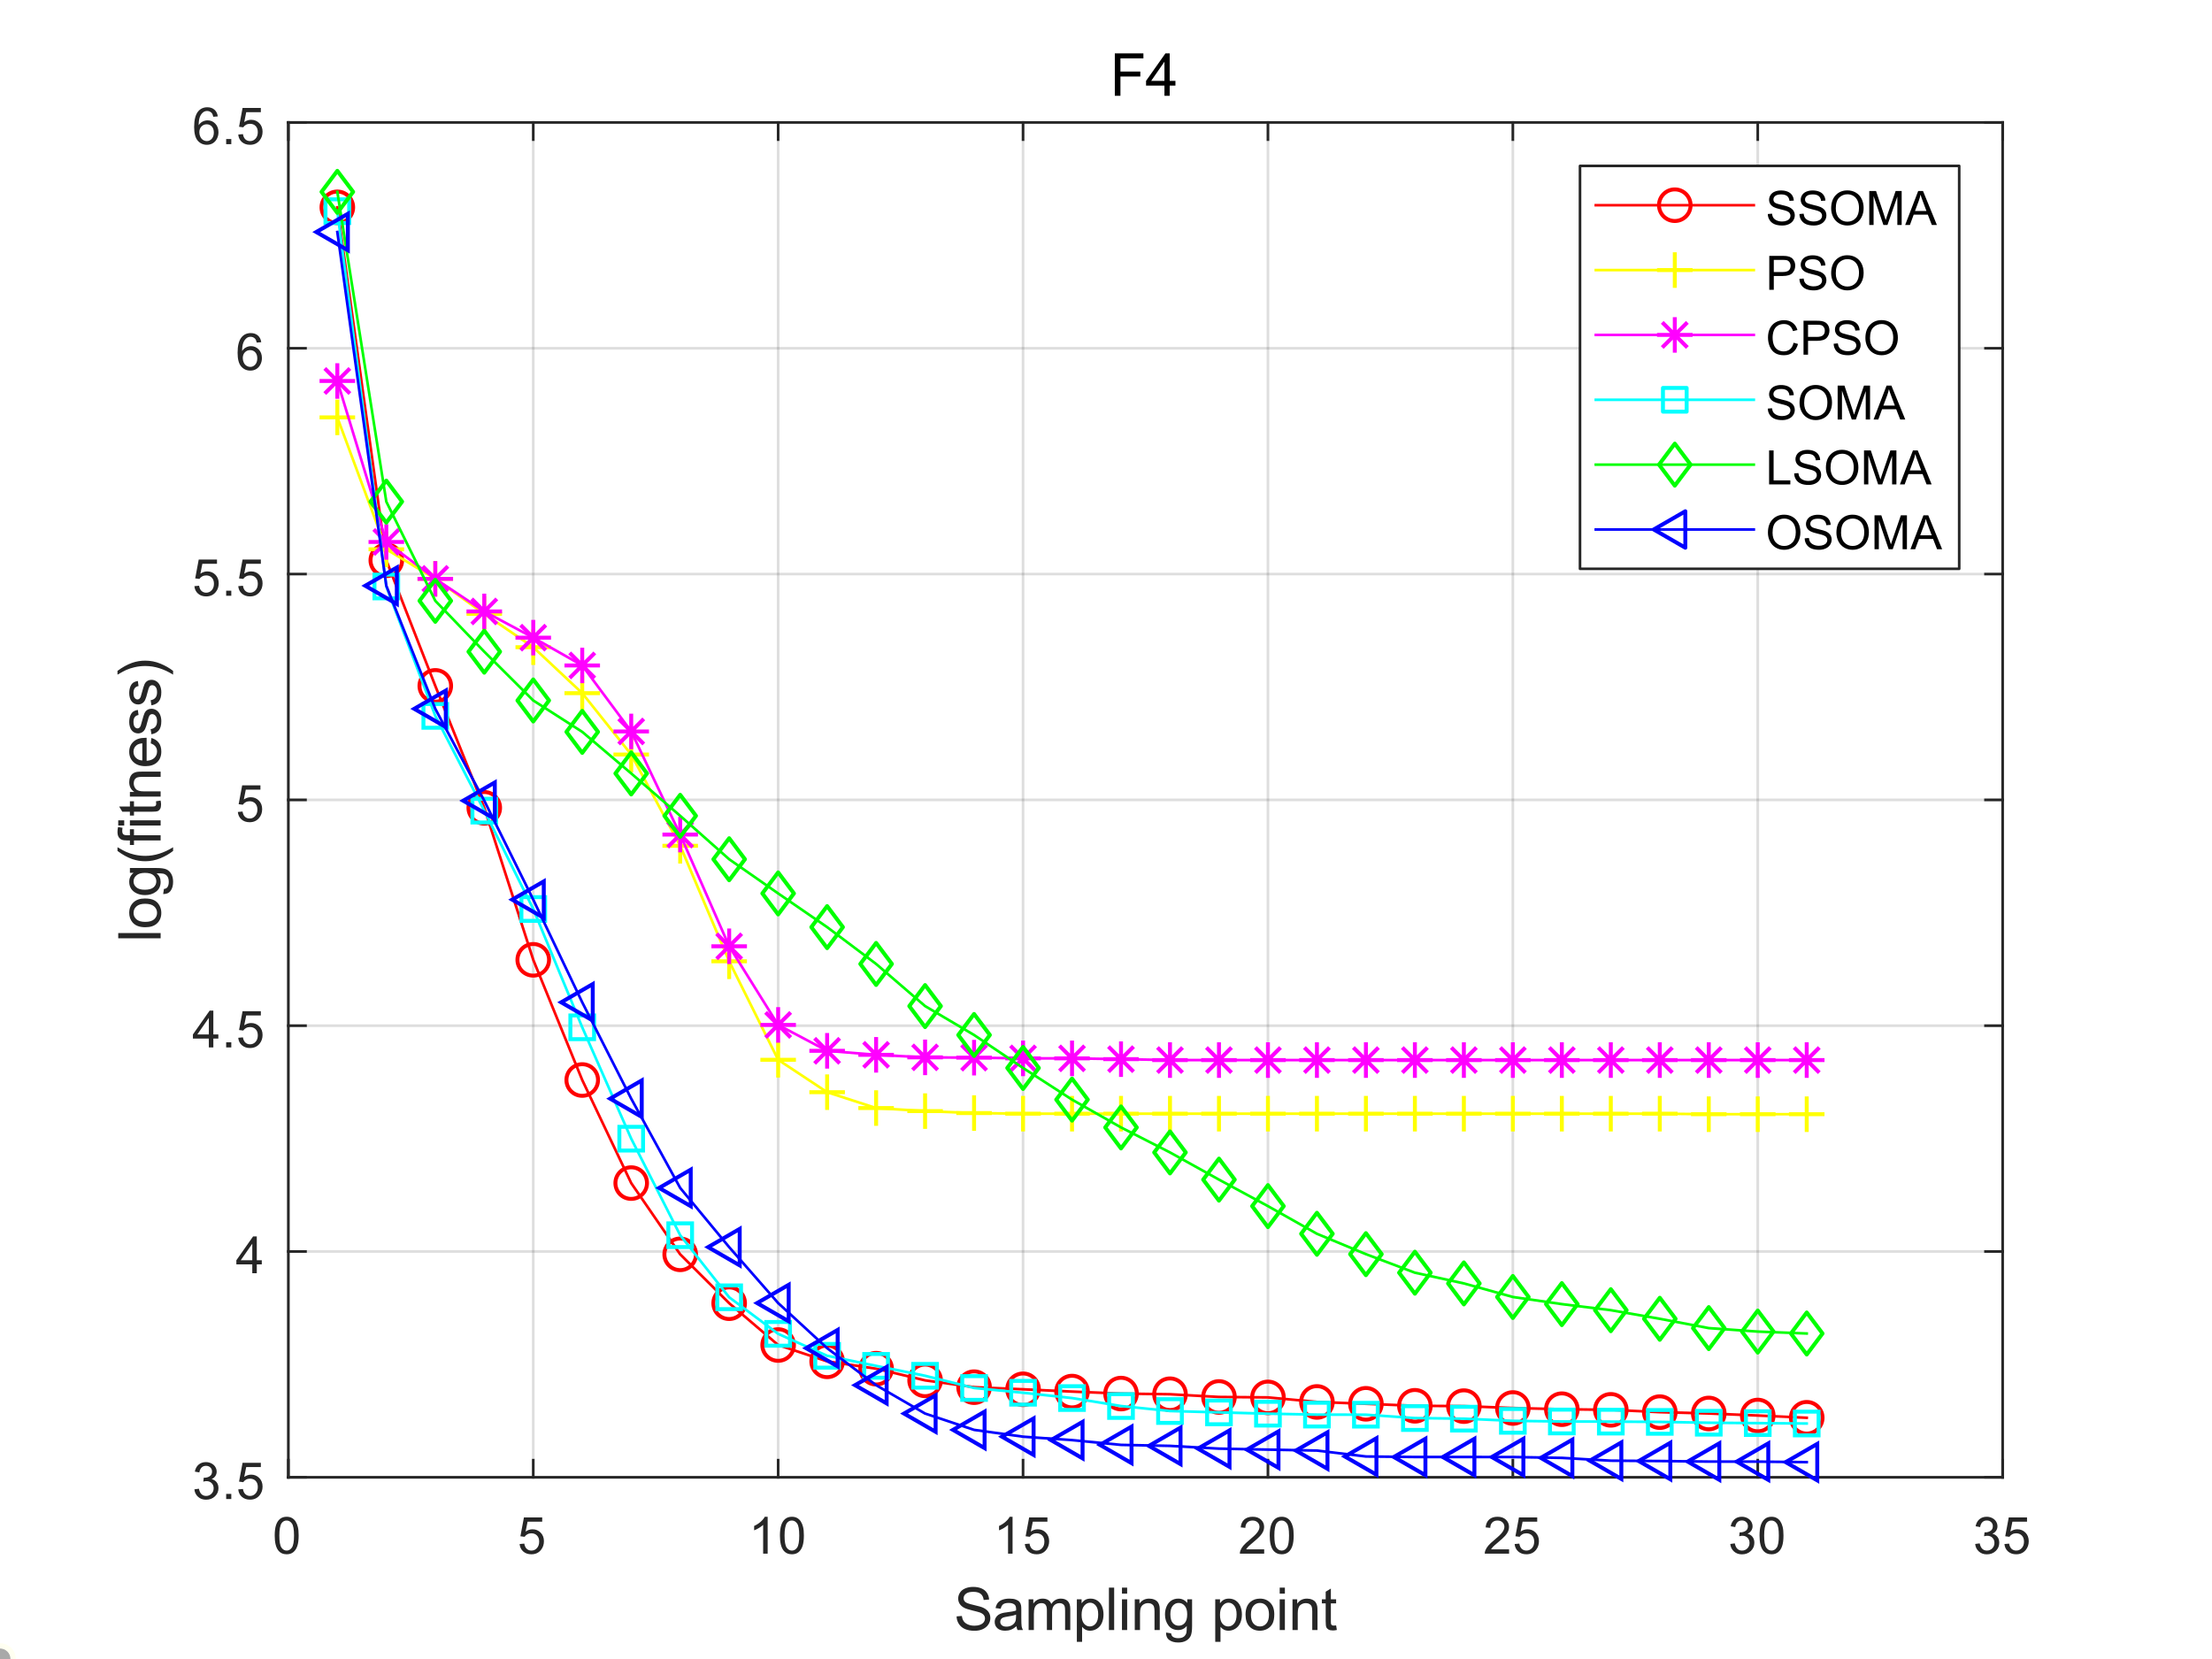 <?xml version="1.0"?>
<!DOCTYPE svg PUBLIC '-//W3C//DTD SVG 1.0//EN'
          'http://www.w3.org/TR/2001/REC-SVG-20010904/DTD/svg10.dtd'>
<svg xmlns:xlink="http://www.w3.org/1999/xlink" style="fill-opacity:1; color-rendering:auto; color-interpolation:auto; text-rendering:auto; stroke:black; stroke-linecap:square; stroke-miterlimit:10; shape-rendering:auto; stroke-opacity:1; fill:black; stroke-dasharray:none; font-weight:normal; stroke-width:1; font-family:'Dialog'; font-style:normal; stroke-linejoin:miter; font-size:12px; stroke-dashoffset:0; image-rendering:auto;" width="560" height="420" xmlns="http://www.w3.org/2000/svg"
><rect width="100%" height="100%" fill="#333333" stroke="none"/><!--Generated by the Batik Graphics2D SVG Generator--><defs id="genericDefs"
  /><g
  ><defs id="defs1"
    ><clipPath clipPathUnits="userSpaceOnUse" id="clipPath1"
      ><path d="M0 0 L560 0 L560 420 L0 420 L0 0 Z"
      /></clipPath
    ></defs
    ><g style="fill:white; stroke:white;"
    ><rect x="0" y="0" width="560" style="clip-path:url(#clipPath1); stroke:none;" height="420"
    /></g
    ><g style="fill:white; text-rendering:optimizeSpeed; color-rendering:optimizeSpeed; image-rendering:optimizeSpeed; shape-rendering:crispEdges; stroke:white; color-interpolation:sRGB;"
    ><rect x="0" width="560" height="420" y="0" style="stroke:none;"
      /><path style="stroke:none;" d="M73 374 L507 374 L507 31 L73 31 Z"
    /></g
    ><g style="stroke-linecap:butt; fill-opacity:0.149; fill:rgb(38,38,38); text-rendering:geometricPrecision; image-rendering:optimizeQuality; color-rendering:optimizeQuality; stroke-linejoin:round; stroke:rgb(38,38,38); color-interpolation:linearRGB; stroke-width:0.667; stroke-opacity:0.149;"
    ><line y2="31" style="fill:none;" x1="73" x2="73" y1="374"
      /><line y2="31" style="fill:none;" x1="135" x2="135" y1="374"
      /><line y2="31" style="fill:none;" x1="197" x2="197" y1="374"
      /><line y2="31" style="fill:none;" x1="259" x2="259" y1="374"
      /><line y2="31" style="fill:none;" x1="321" x2="321" y1="374"
      /><line y2="31" style="fill:none;" x1="383" x2="383" y1="374"
      /><line y2="31" style="fill:none;" x1="445" x2="445" y1="374"
      /><line y2="31" style="fill:none;" x1="507" x2="507" y1="374"
      /><line y2="374" style="fill:none;" x1="507" x2="73" y1="374"
      /><line y2="316.833" style="fill:none;" x1="507" x2="73" y1="316.833"
      /><line y2="259.667" style="fill:none;" x1="507" x2="73" y1="259.667"
      /><line y2="202.5" style="fill:none;" x1="507" x2="73" y1="202.5"
      /><line y2="145.333" style="fill:none;" x1="507" x2="73" y1="145.333"
      /><line y2="88.167" style="fill:none;" x1="507" x2="73" y1="88.167"
      /><line y2="31" style="fill:none;" x1="507" x2="73" y1="31"
      /><line x1="73" x2="507" y1="374" style="stroke-linecap:square; fill-opacity:1; fill:none; stroke-opacity:1;" y2="374"
      /><line x1="73" x2="507" y1="31" style="stroke-linecap:square; fill-opacity:1; fill:none; stroke-opacity:1;" y2="31"
      /><line x1="73" x2="73" y1="374" style="stroke-linecap:square; fill-opacity:1; fill:none; stroke-opacity:1;" y2="369.66"
      /><line x1="135" x2="135" y1="374" style="stroke-linecap:square; fill-opacity:1; fill:none; stroke-opacity:1;" y2="369.66"
      /><line x1="197" x2="197" y1="374" style="stroke-linecap:square; fill-opacity:1; fill:none; stroke-opacity:1;" y2="369.66"
      /><line x1="259" x2="259" y1="374" style="stroke-linecap:square; fill-opacity:1; fill:none; stroke-opacity:1;" y2="369.66"
      /><line x1="321" x2="321" y1="374" style="stroke-linecap:square; fill-opacity:1; fill:none; stroke-opacity:1;" y2="369.66"
      /><line x1="383" x2="383" y1="374" style="stroke-linecap:square; fill-opacity:1; fill:none; stroke-opacity:1;" y2="369.66"
      /><line x1="445" x2="445" y1="374" style="stroke-linecap:square; fill-opacity:1; fill:none; stroke-opacity:1;" y2="369.66"
      /><line x1="507" x2="507" y1="374" style="stroke-linecap:square; fill-opacity:1; fill:none; stroke-opacity:1;" y2="369.66"
      /><line x1="73" x2="73" y1="31" style="stroke-linecap:square; fill-opacity:1; fill:none; stroke-opacity:1;" y2="35.34"
      /><line x1="135" x2="135" y1="31" style="stroke-linecap:square; fill-opacity:1; fill:none; stroke-opacity:1;" y2="35.34"
      /><line x1="197" x2="197" y1="31" style="stroke-linecap:square; fill-opacity:1; fill:none; stroke-opacity:1;" y2="35.34"
      /><line x1="259" x2="259" y1="31" style="stroke-linecap:square; fill-opacity:1; fill:none; stroke-opacity:1;" y2="35.34"
      /><line x1="321" x2="321" y1="31" style="stroke-linecap:square; fill-opacity:1; fill:none; stroke-opacity:1;" y2="35.34"
      /><line x1="383" x2="383" y1="31" style="stroke-linecap:square; fill-opacity:1; fill:none; stroke-opacity:1;" y2="35.34"
      /><line x1="445" x2="445" y1="31" style="stroke-linecap:square; fill-opacity:1; fill:none; stroke-opacity:1;" y2="35.34"
      /><line x1="507" x2="507" y1="31" style="stroke-linecap:square; fill-opacity:1; fill:none; stroke-opacity:1;" y2="35.34"
    /></g
    ><g transform="translate(73,379.333)" style="font-size:13.333px; fill:rgb(38,38,38); text-rendering:geometricPrecision; color-rendering:optimizeQuality; image-rendering:optimizeQuality; stroke:rgb(38,38,38); color-interpolation:linearRGB;"
    ><path style="stroke:none;" d="M-3.453 9.406 Q-3.453 7.766 -3.117 6.758 Q-2.781 5.75 -2.109 5.203 Q-1.438 4.656 -0.422 4.656 Q0.328 4.656 0.891 4.961 Q1.453 5.266 1.82 5.828 Q2.188 6.391 2.398 7.211 Q2.609 8.031 2.609 9.406 Q2.609 11.047 2.273 12.055 Q1.938 13.062 1.266 13.609 Q0.594 14.156 -0.422 14.156 Q-1.766 14.156 -2.547 13.188 Q-3.453 12.031 -3.453 9.406 ZM-2.281 9.406 Q-2.281 11.703 -1.75 12.461 Q-1.219 13.219 -0.422 13.219 Q0.359 13.219 0.898 12.461 Q1.438 11.703 1.438 9.406 Q1.438 7.109 0.898 6.359 Q0.359 5.609 -0.438 5.609 Q-1.219 5.609 -1.703 6.266 Q-2.281 7.125 -2.281 9.406 Z"
    /></g
    ><g transform="translate(135,379.333)" style="font-size:13.333px; fill:rgb(38,38,38); text-rendering:geometricPrecision; color-rendering:optimizeQuality; image-rendering:optimizeQuality; stroke:rgb(38,38,38); color-interpolation:linearRGB;"
    ><path style="stroke:none;" d="M-3.453 11.562 L-2.266 11.453 Q-2.125 12.344 -1.641 12.781 Q-1.156 13.219 -0.469 13.219 Q0.359 13.219 0.93 12.594 Q1.5 11.969 1.5 10.953 Q1.5 9.969 0.953 9.406 Q0.406 8.844 -0.484 8.844 Q-1.047 8.844 -1.492 9.094 Q-1.938 9.344 -2.188 9.734 L-3.25 9.594 L-2.359 4.828 L2.266 4.828 L2.266 5.906 L-1.438 5.906 L-1.938 8.406 Q-1.109 7.828 -0.188 7.828 Q1.031 7.828 1.867 8.672 Q2.703 9.516 2.703 10.844 Q2.703 12.109 1.969 13.031 Q1.078 14.156 -0.469 14.156 Q-1.734 14.156 -2.539 13.445 Q-3.344 12.734 -3.453 11.562 Z"
    /></g
    ><g transform="translate(197,379.333)" style="font-size:13.333px; fill:rgb(38,38,38); text-rendering:geometricPrecision; color-rendering:optimizeQuality; image-rendering:optimizeQuality; stroke:rgb(38,38,38); color-interpolation:linearRGB;"
    ><path style="stroke:none;" d="M-2.656 14 L-3.797 14 L-3.797 6.719 Q-4.219 7.109 -4.883 7.508 Q-5.547 7.906 -6.078 8.094 L-6.078 6.984 Q-5.125 6.547 -4.406 5.906 Q-3.688 5.266 -3.391 4.656 L-2.656 4.656 L-2.656 14 ZM0.451 9.406 Q0.451 7.766 0.787 6.758 Q1.123 5.75 1.794 5.203 Q2.466 4.656 3.482 4.656 Q4.232 4.656 4.794 4.961 Q5.357 5.266 5.724 5.828 Q6.091 6.391 6.302 7.211 Q6.513 8.031 6.513 9.406 Q6.513 11.047 6.177 12.055 Q5.841 13.062 5.169 13.609 Q4.497 14.156 3.482 14.156 Q2.138 14.156 1.357 13.188 Q0.451 12.031 0.451 9.406 ZM1.623 9.406 Q1.623 11.703 2.154 12.461 Q2.685 13.219 3.482 13.219 Q4.263 13.219 4.802 12.461 Q5.341 11.703 5.341 9.406 Q5.341 7.109 4.802 6.359 Q4.263 5.609 3.466 5.609 Q2.685 5.609 2.201 6.266 Q1.623 7.125 1.623 9.406 Z"
    /></g
    ><g transform="translate(259,379.333)" style="font-size:13.333px; fill:rgb(38,38,38); text-rendering:geometricPrecision; color-rendering:optimizeQuality; image-rendering:optimizeQuality; stroke:rgb(38,38,38); color-interpolation:linearRGB;"
    ><path style="stroke:none;" d="M-2.656 14 L-3.797 14 L-3.797 6.719 Q-4.219 7.109 -4.883 7.508 Q-5.547 7.906 -6.078 8.094 L-6.078 6.984 Q-5.125 6.547 -4.406 5.906 Q-3.688 5.266 -3.391 4.656 L-2.656 4.656 L-2.656 14 ZM0.451 11.562 L1.638 11.453 Q1.779 12.344 2.263 12.781 Q2.748 13.219 3.435 13.219 Q4.263 13.219 4.833 12.594 Q5.404 11.969 5.404 10.953 Q5.404 9.969 4.857 9.406 Q4.31 8.844 3.419 8.844 Q2.857 8.844 2.412 9.094 Q1.966 9.344 1.716 9.734 L0.654 9.594 L1.544 4.828 L6.169 4.828 L6.169 5.906 L2.466 5.906 L1.966 8.406 Q2.794 7.828 3.716 7.828 Q4.935 7.828 5.771 8.672 Q6.607 9.516 6.607 10.844 Q6.607 12.109 5.872 13.031 Q4.982 14.156 3.435 14.156 Q2.169 14.156 1.365 13.445 Q0.56 12.734 0.451 11.562 Z"
    /></g
    ><g transform="translate(321,379.333)" style="font-size:13.333px; fill:rgb(38,38,38); text-rendering:geometricPrecision; color-rendering:optimizeQuality; image-rendering:optimizeQuality; stroke:rgb(38,38,38); color-interpolation:linearRGB;"
    ><path style="stroke:none;" d="M-0.953 12.906 L-0.953 14 L-7.109 14 Q-7.125 13.594 -6.969 13.203 Q-6.734 12.578 -6.219 11.969 Q-5.703 11.359 -4.719 10.562 Q-3.203 9.312 -2.672 8.586 Q-2.141 7.859 -2.141 7.219 Q-2.141 6.531 -2.625 6.07 Q-3.109 5.609 -3.891 5.609 Q-4.719 5.609 -5.211 6.102 Q-5.703 6.594 -5.719 7.469 L-6.891 7.344 Q-6.766 6.031 -5.984 5.344 Q-5.203 4.656 -3.875 4.656 Q-2.531 4.656 -1.75 5.398 Q-0.969 6.141 -0.969 7.234 Q-0.969 7.797 -1.195 8.336 Q-1.422 8.875 -1.953 9.477 Q-2.484 10.078 -3.719 11.109 Q-4.75 11.969 -5.039 12.281 Q-5.328 12.594 -5.516 12.906 L-0.953 12.906 ZM0.451 9.406 Q0.451 7.766 0.787 6.758 Q1.123 5.75 1.794 5.203 Q2.466 4.656 3.482 4.656 Q4.232 4.656 4.794 4.961 Q5.357 5.266 5.724 5.828 Q6.091 6.391 6.302 7.211 Q6.513 8.031 6.513 9.406 Q6.513 11.047 6.177 12.055 Q5.841 13.062 5.169 13.609 Q4.497 14.156 3.482 14.156 Q2.138 14.156 1.357 13.188 Q0.451 12.031 0.451 9.406 ZM1.623 9.406 Q1.623 11.703 2.154 12.461 Q2.685 13.219 3.482 13.219 Q4.263 13.219 4.802 12.461 Q5.341 11.703 5.341 9.406 Q5.341 7.109 4.802 6.359 Q4.263 5.609 3.466 5.609 Q2.685 5.609 2.201 6.266 Q1.623 7.125 1.623 9.406 Z"
    /></g
    ><g transform="translate(383,379.333)" style="font-size:13.333px; fill:rgb(38,38,38); text-rendering:geometricPrecision; color-rendering:optimizeQuality; image-rendering:optimizeQuality; stroke:rgb(38,38,38); color-interpolation:linearRGB;"
    ><path style="stroke:none;" d="M-0.953 12.906 L-0.953 14 L-7.109 14 Q-7.125 13.594 -6.969 13.203 Q-6.734 12.578 -6.219 11.969 Q-5.703 11.359 -4.719 10.562 Q-3.203 9.312 -2.672 8.586 Q-2.141 7.859 -2.141 7.219 Q-2.141 6.531 -2.625 6.07 Q-3.109 5.609 -3.891 5.609 Q-4.719 5.609 -5.211 6.102 Q-5.703 6.594 -5.719 7.469 L-6.891 7.344 Q-6.766 6.031 -5.984 5.344 Q-5.203 4.656 -3.875 4.656 Q-2.531 4.656 -1.75 5.398 Q-0.969 6.141 -0.969 7.234 Q-0.969 7.797 -1.195 8.336 Q-1.422 8.875 -1.953 9.477 Q-2.484 10.078 -3.719 11.109 Q-4.75 11.969 -5.039 12.281 Q-5.328 12.594 -5.516 12.906 L-0.953 12.906 ZM0.451 11.562 L1.638 11.453 Q1.779 12.344 2.263 12.781 Q2.748 13.219 3.435 13.219 Q4.263 13.219 4.833 12.594 Q5.404 11.969 5.404 10.953 Q5.404 9.969 4.857 9.406 Q4.31 8.844 3.419 8.844 Q2.857 8.844 2.412 9.094 Q1.966 9.344 1.716 9.734 L0.654 9.594 L1.544 4.828 L6.169 4.828 L6.169 5.906 L2.466 5.906 L1.966 8.406 Q2.794 7.828 3.716 7.828 Q4.935 7.828 5.771 8.672 Q6.607 9.516 6.607 10.844 Q6.607 12.109 5.872 13.031 Q4.982 14.156 3.435 14.156 Q2.169 14.156 1.365 13.445 Q0.56 12.734 0.451 11.562 Z"
    /></g
    ><g transform="translate(445,379.333)" style="font-size:13.333px; fill:rgb(38,38,38); text-rendering:geometricPrecision; color-rendering:optimizeQuality; image-rendering:optimizeQuality; stroke:rgb(38,38,38); color-interpolation:linearRGB;"
    ><path style="stroke:none;" d="M-6.953 11.547 L-5.812 11.391 Q-5.609 12.359 -5.141 12.789 Q-4.672 13.219 -3.984 13.219 Q-3.188 13.219 -2.633 12.664 Q-2.078 12.109 -2.078 11.281 Q-2.078 10.484 -2.586 9.977 Q-3.094 9.469 -3.891 9.469 Q-4.219 9.469 -4.703 9.594 L-4.578 8.594 Q-4.453 8.609 -4.391 8.609 Q-3.656 8.609 -3.07 8.227 Q-2.484 7.844 -2.484 7.047 Q-2.484 6.422 -2.914 6.008 Q-3.344 5.594 -4.016 5.594 Q-4.688 5.594 -5.125 6.016 Q-5.562 6.438 -5.703 7.266 L-6.844 7.062 Q-6.625 5.922 -5.883 5.289 Q-5.141 4.656 -4.047 4.656 Q-3.281 4.656 -2.641 4.984 Q-2 5.312 -1.656 5.875 Q-1.312 6.438 -1.312 7.078 Q-1.312 7.672 -1.641 8.172 Q-1.969 8.672 -2.594 8.953 Q-1.781 9.156 -1.32 9.75 Q-0.859 10.344 -0.859 11.25 Q-0.859 12.469 -1.75 13.32 Q-2.641 14.172 -4 14.172 Q-5.219 14.172 -6.031 13.438 Q-6.844 12.703 -6.953 11.547 ZM0.451 9.406 Q0.451 7.766 0.787 6.758 Q1.123 5.75 1.794 5.203 Q2.466 4.656 3.482 4.656 Q4.232 4.656 4.794 4.961 Q5.357 5.266 5.724 5.828 Q6.091 6.391 6.302 7.211 Q6.513 8.031 6.513 9.406 Q6.513 11.047 6.177 12.055 Q5.841 13.062 5.169 13.609 Q4.497 14.156 3.482 14.156 Q2.138 14.156 1.357 13.188 Q0.451 12.031 0.451 9.406 ZM1.623 9.406 Q1.623 11.703 2.154 12.461 Q2.685 13.219 3.482 13.219 Q4.263 13.219 4.802 12.461 Q5.341 11.703 5.341 9.406 Q5.341 7.109 4.802 6.359 Q4.263 5.609 3.466 5.609 Q2.685 5.609 2.201 6.266 Q1.623 7.125 1.623 9.406 Z"
    /></g
    ><g transform="translate(507,379.333)" style="font-size:13.333px; fill:rgb(38,38,38); text-rendering:geometricPrecision; color-rendering:optimizeQuality; image-rendering:optimizeQuality; stroke:rgb(38,38,38); color-interpolation:linearRGB;"
    ><path style="stroke:none;" d="M-6.953 11.547 L-5.812 11.391 Q-5.609 12.359 -5.141 12.789 Q-4.672 13.219 -3.984 13.219 Q-3.188 13.219 -2.633 12.664 Q-2.078 12.109 -2.078 11.281 Q-2.078 10.484 -2.586 9.977 Q-3.094 9.469 -3.891 9.469 Q-4.219 9.469 -4.703 9.594 L-4.578 8.594 Q-4.453 8.609 -4.391 8.609 Q-3.656 8.609 -3.07 8.227 Q-2.484 7.844 -2.484 7.047 Q-2.484 6.422 -2.914 6.008 Q-3.344 5.594 -4.016 5.594 Q-4.688 5.594 -5.125 6.016 Q-5.562 6.438 -5.703 7.266 L-6.844 7.062 Q-6.625 5.922 -5.883 5.289 Q-5.141 4.656 -4.047 4.656 Q-3.281 4.656 -2.641 4.984 Q-2 5.312 -1.656 5.875 Q-1.312 6.438 -1.312 7.078 Q-1.312 7.672 -1.641 8.172 Q-1.969 8.672 -2.594 8.953 Q-1.781 9.156 -1.32 9.75 Q-0.859 10.344 -0.859 11.25 Q-0.859 12.469 -1.75 13.32 Q-2.641 14.172 -4 14.172 Q-5.219 14.172 -6.031 13.438 Q-6.844 12.703 -6.953 11.547 ZM0.451 11.562 L1.638 11.453 Q1.779 12.344 2.263 12.781 Q2.748 13.219 3.435 13.219 Q4.263 13.219 4.833 12.594 Q5.404 11.969 5.404 10.953 Q5.404 9.969 4.857 9.406 Q4.31 8.844 3.419 8.844 Q2.857 8.844 2.412 9.094 Q1.966 9.344 1.716 9.734 L0.654 9.594 L1.544 4.828 L6.169 4.828 L6.169 5.906 L2.466 5.906 L1.966 8.406 Q2.794 7.828 3.716 7.828 Q4.935 7.828 5.771 8.672 Q6.607 9.516 6.607 10.844 Q6.607 12.109 5.872 13.031 Q4.982 14.156 3.435 14.156 Q2.169 14.156 1.365 13.445 Q0.56 12.734 0.451 11.562 Z"
    /></g
    ><g transform="translate(290,397.667)" style="font-size:14.667px; fill:rgb(38,38,38); text-rendering:geometricPrecision; color-rendering:optimizeQuality; image-rendering:optimizeQuality; stroke:rgb(38,38,38); color-interpolation:linearRGB;"
    ><path style="stroke:none;" d="M-47.828 11.547 L-46.484 11.438 Q-46.391 12.234 -46.039 12.75 Q-45.688 13.266 -44.961 13.586 Q-44.234 13.906 -43.312 13.906 Q-42.5 13.906 -41.875 13.664 Q-41.25 13.422 -40.945 13 Q-40.641 12.578 -40.641 12.078 Q-40.641 11.578 -40.938 11.203 Q-41.234 10.828 -41.906 10.562 Q-42.344 10.406 -43.82 10.047 Q-45.297 9.688 -45.891 9.375 Q-46.656 8.969 -47.039 8.375 Q-47.422 7.781 -47.422 7.031 Q-47.422 6.219 -46.961 5.516 Q-46.5 4.812 -45.609 4.445 Q-44.719 4.078 -43.641 4.078 Q-42.438 4.078 -41.531 4.461 Q-40.625 4.844 -40.133 5.594 Q-39.641 6.344 -39.594 7.281 L-40.969 7.391 Q-41.078 6.375 -41.711 5.852 Q-42.344 5.328 -43.578 5.328 Q-44.859 5.328 -45.453 5.805 Q-46.047 6.281 -46.047 6.938 Q-46.047 7.516 -45.625 7.891 Q-45.219 8.266 -43.484 8.656 Q-41.75 9.047 -41.109 9.344 Q-40.172 9.781 -39.727 10.445 Q-39.281 11.109 -39.281 11.969 Q-39.281 12.828 -39.773 13.586 Q-40.266 14.344 -41.18 14.766 Q-42.094 15.188 -43.25 15.188 Q-44.703 15.188 -45.688 14.758 Q-46.672 14.328 -47.234 13.477 Q-47.797 12.625 -47.828 11.547 ZM-32.662 14.047 Q-33.396 14.656 -34.068 14.914 Q-34.74 15.172 -35.521 15.172 Q-36.803 15.172 -37.49 14.547 Q-38.178 13.922 -38.178 12.953 Q-38.178 12.375 -37.92 11.906 Q-37.662 11.438 -37.24 11.148 Q-36.818 10.859 -36.287 10.719 Q-35.912 10.609 -35.115 10.516 Q-33.521 10.328 -32.771 10.062 Q-32.756 9.797 -32.756 9.719 Q-32.756 8.906 -33.131 8.578 Q-33.646 8.141 -34.631 8.141 Q-35.568 8.141 -36.014 8.461 Q-36.459 8.781 -36.662 9.609 L-37.959 9.438 Q-37.787 8.609 -37.381 8.102 Q-36.974 7.594 -36.209 7.32 Q-35.443 7.047 -34.443 7.047 Q-33.443 7.047 -32.826 7.281 Q-32.209 7.516 -31.912 7.867 Q-31.615 8.219 -31.506 8.766 Q-31.443 9.109 -31.443 9.984 L-31.443 11.734 Q-31.443 13.578 -31.357 14.062 Q-31.271 14.547 -31.021 15 L-32.396 15 Q-32.599 14.594 -32.662 14.047 ZM-32.771 11.094 Q-33.49 11.391 -34.928 11.594 Q-35.74 11.719 -36.076 11.859 Q-36.412 12 -36.592 12.281 Q-36.771 12.562 -36.771 12.906 Q-36.771 13.438 -36.373 13.789 Q-35.974 14.141 -35.209 14.141 Q-34.443 14.141 -33.849 13.805 Q-33.256 13.469 -32.974 12.891 Q-32.771 12.453 -32.771 11.578 L-32.771 11.094 ZM-29.589 15 L-29.589 7.219 L-28.401 7.219 L-28.401 8.312 Q-28.042 7.734 -27.433 7.391 Q-26.823 7.047 -26.042 7.047 Q-25.183 7.047 -24.628 7.406 Q-24.073 7.766 -23.855 8.406 Q-22.933 7.047 -21.448 7.047 Q-20.292 7.047 -19.667 7.688 Q-19.042 8.328 -19.042 9.656 L-19.042 15 L-20.355 15 L-20.355 10.094 Q-20.355 9.312 -20.48 8.961 Q-20.605 8.609 -20.948 8.398 Q-21.292 8.188 -21.745 8.188 Q-22.558 8.188 -23.105 8.734 Q-23.651 9.281 -23.651 10.484 L-23.651 15 L-24.964 15 L-24.964 9.953 Q-24.964 9.062 -25.284 8.625 Q-25.605 8.188 -26.339 8.188 Q-26.901 8.188 -27.37 8.484 Q-27.839 8.781 -28.05 9.344 Q-28.261 9.906 -28.261 10.969 L-28.261 15 L-29.589 15 ZM-17.38 17.984 L-17.38 7.219 L-16.177 7.219 L-16.177 8.234 Q-15.755 7.641 -15.216 7.344 Q-14.677 7.047 -13.911 7.047 Q-12.927 7.047 -12.161 7.562 Q-11.396 8.078 -11.013 9.008 Q-10.63 9.938 -10.63 11.047 Q-10.63 12.25 -11.052 13.203 Q-11.474 14.156 -12.294 14.664 Q-13.114 15.172 -14.021 15.172 Q-14.677 15.172 -15.2 14.898 Q-15.724 14.625 -16.052 14.188 L-16.052 17.984 L-17.38 17.984 ZM-16.177 11.156 Q-16.177 12.656 -15.568 13.375 Q-14.958 14.094 -14.099 14.094 Q-13.224 14.094 -12.599 13.352 Q-11.974 12.609 -11.974 11.047 Q-11.974 9.562 -12.583 8.82 Q-13.193 8.078 -14.036 8.078 Q-14.88 8.078 -15.529 8.867 Q-16.177 9.656 -16.177 11.156 ZM-9.26 15 L-9.26 4.266 L-7.932 4.266 L-7.932 15 L-9.26 15 ZM-5.957 5.781 L-5.957 4.266 L-4.645 4.266 L-4.645 5.781 L-5.957 5.781 ZM-5.957 15 L-5.957 7.219 L-4.645 7.219 L-4.645 15 L-5.957 15 ZM-2.717 15 L-2.717 7.219 L-1.529 7.219 L-1.529 8.328 Q-0.67 7.047 0.955 7.047 Q1.658 7.047 2.244 7.297 Q2.83 7.547 3.127 7.961 Q3.424 8.375 3.533 8.938 Q3.611 9.297 3.611 10.219 L3.611 15 L2.283 15 L2.283 10.266 Q2.283 9.469 2.135 9.07 Q1.986 8.672 1.596 8.43 Q1.205 8.188 0.674 8.188 Q-0.17 8.188 -0.779 8.719 Q-1.389 9.25 -1.389 10.75 L-1.389 15 L-2.717 15 ZM5.2 15.641 L6.481 15.828 Q6.559 16.422 6.919 16.703 Q7.419 17.062 8.262 17.062 Q9.184 17.062 9.684 16.695 Q10.184 16.328 10.356 15.672 Q10.45 15.266 10.45 13.984 Q9.591 15 8.294 15 Q6.684 15 5.809 13.844 Q4.934 12.688 4.934 11.062 Q4.934 9.953 5.341 9.016 Q5.747 8.078 6.505 7.562 Q7.263 7.047 8.309 7.047 Q9.684 7.047 10.575 8.156 L10.575 7.219 L11.794 7.219 L11.794 13.938 Q11.794 15.766 11.419 16.523 Q11.044 17.281 10.247 17.719 Q9.45 18.156 8.278 18.156 Q6.888 18.156 6.028 17.531 Q5.169 16.906 5.2 15.641 ZM6.294 10.969 Q6.294 12.5 6.895 13.203 Q7.497 13.906 8.419 13.906 Q9.325 13.906 9.942 13.211 Q10.559 12.516 10.559 11.016 Q10.559 9.594 9.927 8.867 Q9.294 8.141 8.403 8.141 Q7.513 8.141 6.903 8.852 Q6.294 9.562 6.294 10.969 ZM17.657 17.984 L17.657 7.219 L18.861 7.219 L18.861 8.234 Q19.282 7.641 19.822 7.344 Q20.361 7.047 21.126 7.047 Q22.111 7.047 22.876 7.562 Q23.642 8.078 24.025 9.008 Q24.407 9.938 24.407 11.047 Q24.407 12.25 23.986 13.203 Q23.564 14.156 22.743 14.664 Q21.923 15.172 21.017 15.172 Q20.361 15.172 19.837 14.898 Q19.314 14.625 18.986 14.188 L18.986 17.984 L17.657 17.984 ZM18.861 11.156 Q18.861 12.656 19.47 13.375 Q20.079 14.094 20.939 14.094 Q21.814 14.094 22.439 13.352 Q23.064 12.609 23.064 11.047 Q23.064 9.562 22.454 8.82 Q21.845 8.078 21.001 8.078 Q20.157 8.078 19.509 8.867 Q18.861 9.656 18.861 11.156 ZM25.324 11.109 Q25.324 8.953 26.527 7.906 Q27.527 7.047 28.965 7.047 Q30.574 7.047 31.59 8.094 Q32.605 9.141 32.605 11 Q32.605 12.5 32.16 13.359 Q31.715 14.219 30.848 14.695 Q29.98 15.172 28.965 15.172 Q27.34 15.172 26.332 14.125 Q25.324 13.078 25.324 11.109 ZM26.684 11.109 Q26.684 12.609 27.332 13.352 Q27.98 14.094 28.965 14.094 Q29.949 14.094 30.605 13.344 Q31.262 12.594 31.262 11.062 Q31.262 9.625 30.605 8.883 Q29.949 8.141 28.965 8.141 Q27.98 8.141 27.332 8.875 Q26.684 9.609 26.684 11.109 ZM33.975 5.781 L33.975 4.266 L35.288 4.266 L35.288 5.781 L33.975 5.781 ZM33.975 15 L33.975 7.219 L35.288 7.219 L35.288 15 L33.975 15 ZM37.216 15 L37.216 7.219 L38.403 7.219 L38.403 8.328 Q39.263 7.047 40.888 7.047 Q41.591 7.047 42.177 7.297 Q42.763 7.547 43.06 7.961 Q43.356 8.375 43.466 8.938 Q43.544 9.297 43.544 10.219 L43.544 15 L42.216 15 L42.216 10.266 Q42.216 9.469 42.067 9.07 Q41.919 8.672 41.528 8.43 Q41.138 8.188 40.606 8.188 Q39.763 8.188 39.153 8.719 Q38.544 9.25 38.544 10.75 L38.544 15 L37.216 15 ZM48.258 13.828 L48.445 14.984 Q47.883 15.109 47.445 15.109 Q46.726 15.109 46.328 14.875 Q45.929 14.641 45.773 14.273 Q45.617 13.906 45.617 12.719 L45.617 8.25 L44.648 8.25 L44.648 7.219 L45.617 7.219 L45.617 5.297 L46.929 4.5 L46.929 7.219 L48.258 7.219 L48.258 8.25 L46.929 8.25 L46.929 12.797 Q46.929 13.359 47 13.523 Q47.07 13.688 47.226 13.781 Q47.383 13.875 47.664 13.875 Q47.898 13.875 48.258 13.828 Z"
    /></g
    ><g style="fill:rgb(38,38,38); text-rendering:geometricPrecision; image-rendering:optimizeQuality; color-rendering:optimizeQuality; stroke-linejoin:round; stroke:rgb(38,38,38); color-interpolation:linearRGB; stroke-width:0.667;"
    ><line y2="31" style="fill:none;" x1="73" x2="73" y1="374"
      /><line y2="31" style="fill:none;" x1="507" x2="507" y1="374"
      /><line y2="374" style="fill:none;" x1="73" x2="77.34" y1="374"
      /><line y2="316.833" style="fill:none;" x1="73" x2="77.34" y1="316.833"
      /><line y2="259.667" style="fill:none;" x1="73" x2="77.34" y1="259.667"
      /><line y2="202.5" style="fill:none;" x1="73" x2="77.34" y1="202.5"
      /><line y2="145.333" style="fill:none;" x1="73" x2="77.34" y1="145.333"
      /><line y2="88.167" style="fill:none;" x1="73" x2="77.34" y1="88.167"
      /><line y2="31" style="fill:none;" x1="73" x2="77.34" y1="31"
      /><line y2="374" style="fill:none;" x1="507" x2="502.66" y1="374"
      /><line y2="316.833" style="fill:none;" x1="507" x2="502.66" y1="316.833"
      /><line y2="259.667" style="fill:none;" x1="507" x2="502.66" y1="259.667"
      /><line y2="202.5" style="fill:none;" x1="507" x2="502.66" y1="202.5"
      /><line y2="145.333" style="fill:none;" x1="507" x2="502.66" y1="145.333"
      /><line y2="88.167" style="fill:none;" x1="507" x2="502.66" y1="88.167"
      /><line y2="31" style="fill:none;" x1="507" x2="502.66" y1="31"
    /></g
    ><g transform="translate(67.667,374)" style="font-size:13.333px; fill:rgb(38,38,38); text-rendering:geometricPrecision; color-rendering:optimizeQuality; image-rendering:optimizeQuality; stroke:rgb(38,38,38); color-interpolation:linearRGB;"
    ><path style="stroke:none;" d="M-18.453 3.047 L-17.312 2.891 Q-17.109 3.859 -16.641 4.289 Q-16.172 4.719 -15.484 4.719 Q-14.688 4.719 -14.133 4.164 Q-13.578 3.609 -13.578 2.781 Q-13.578 1.984 -14.086 1.477 Q-14.594 0.969 -15.391 0.969 Q-15.719 0.969 -16.203 1.094 L-16.078 0.094 Q-15.953 0.109 -15.891 0.109 Q-15.156 0.109 -14.57 -0.273 Q-13.984 -0.656 -13.984 -1.453 Q-13.984 -2.078 -14.414 -2.492 Q-14.844 -2.906 -15.516 -2.906 Q-16.188 -2.906 -16.625 -2.484 Q-17.062 -2.062 -17.203 -1.234 L-18.344 -1.438 Q-18.125 -2.578 -17.383 -3.211 Q-16.641 -3.844 -15.547 -3.844 Q-14.781 -3.844 -14.141 -3.516 Q-13.5 -3.188 -13.156 -2.625 Q-12.812 -2.062 -12.812 -1.422 Q-12.812 -0.828 -13.141 -0.328 Q-13.469 0.172 -14.094 0.453 Q-13.281 0.656 -12.82 1.25 Q-12.359 1.844 -12.359 2.75 Q-12.359 3.969 -13.25 4.82 Q-14.141 5.672 -15.5 5.672 Q-16.719 5.672 -17.531 4.938 Q-18.344 4.203 -18.453 3.047 ZM-10.409 5.5 L-10.409 4.203 L-9.112 4.203 L-9.112 5.5 L-10.409 5.5 ZM-7.351 3.062 L-6.163 2.953 Q-6.023 3.844 -5.538 4.281 Q-5.054 4.719 -4.366 4.719 Q-3.538 4.719 -2.968 4.094 Q-2.398 3.469 -2.398 2.453 Q-2.398 1.469 -2.945 0.906 Q-3.491 0.344 -4.382 0.344 Q-4.944 0.344 -5.39 0.594 Q-5.835 0.844 -6.085 1.234 L-7.148 1.094 L-6.257 -3.672 L-1.632 -3.672 L-1.632 -2.594 L-5.335 -2.594 L-5.835 -0.094 Q-5.007 -0.672 -4.085 -0.672 Q-2.866 -0.672 -2.03 0.172 Q-1.194 1.016 -1.194 2.344 Q-1.194 3.609 -1.929 4.531 Q-2.82 5.656 -4.366 5.656 Q-5.632 5.656 -6.437 4.945 Q-7.241 4.234 -7.351 3.062 Z"
    /></g
    ><g transform="translate(67.667,316.833)" style="font-size:13.333px; fill:rgb(38,38,38); text-rendering:geometricPrecision; color-rendering:optimizeQuality; image-rendering:optimizeQuality; stroke:rgb(38,38,38); color-interpolation:linearRGB;"
    ><path style="stroke:none;" d="M-3.797 5.5 L-3.797 3.266 L-7.828 3.266 L-7.828 2.219 L-3.594 -3.812 L-2.656 -3.812 L-2.656 2.219 L-1.391 2.219 L-1.391 3.266 L-2.656 3.266 L-2.656 5.5 L-3.797 5.5 ZM-3.797 2.219 L-3.797 -1.969 L-6.719 2.219 L-3.797 2.219 Z"
    /></g
    ><g transform="translate(67.667,259.667)" style="font-size:13.333px; fill:rgb(38,38,38); text-rendering:geometricPrecision; color-rendering:optimizeQuality; image-rendering:optimizeQuality; stroke:rgb(38,38,38); color-interpolation:linearRGB;"
    ><path style="stroke:none;" d="M-14.797 5.5 L-14.797 3.266 L-18.828 3.266 L-18.828 2.219 L-14.594 -3.812 L-13.656 -3.812 L-13.656 2.219 L-12.391 2.219 L-12.391 3.266 L-13.656 3.266 L-13.656 5.5 L-14.797 5.5 ZM-14.797 2.219 L-14.797 -1.969 L-17.719 2.219 L-14.797 2.219 ZM-10.409 5.5 L-10.409 4.203 L-9.112 4.203 L-9.112 5.5 L-10.409 5.5 ZM-7.351 3.062 L-6.163 2.953 Q-6.023 3.844 -5.538 4.281 Q-5.054 4.719 -4.366 4.719 Q-3.538 4.719 -2.968 4.094 Q-2.398 3.469 -2.398 2.453 Q-2.398 1.469 -2.945 0.906 Q-3.491 0.344 -4.382 0.344 Q-4.944 0.344 -5.39 0.594 Q-5.835 0.844 -6.085 1.234 L-7.148 1.094 L-6.257 -3.672 L-1.632 -3.672 L-1.632 -2.594 L-5.335 -2.594 L-5.835 -0.094 Q-5.007 -0.672 -4.085 -0.672 Q-2.866 -0.672 -2.03 0.172 Q-1.194 1.016 -1.194 2.344 Q-1.194 3.609 -1.929 4.531 Q-2.82 5.656 -4.366 5.656 Q-5.632 5.656 -6.437 4.945 Q-7.241 4.234 -7.351 3.062 Z"
    /></g
    ><g transform="translate(67.667,202.5)" style="font-size:13.333px; fill:rgb(38,38,38); text-rendering:geometricPrecision; color-rendering:optimizeQuality; image-rendering:optimizeQuality; stroke:rgb(38,38,38); color-interpolation:linearRGB;"
    ><path style="stroke:none;" d="M-7.453 3.062 L-6.266 2.953 Q-6.125 3.844 -5.641 4.281 Q-5.156 4.719 -4.469 4.719 Q-3.641 4.719 -3.07 4.094 Q-2.5 3.469 -2.5 2.453 Q-2.5 1.469 -3.047 0.906 Q-3.594 0.344 -4.484 0.344 Q-5.047 0.344 -5.492 0.594 Q-5.938 0.844 -6.188 1.234 L-7.25 1.094 L-6.359 -3.672 L-1.734 -3.672 L-1.734 -2.594 L-5.438 -2.594 L-5.938 -0.094 Q-5.109 -0.672 -4.188 -0.672 Q-2.969 -0.672 -2.133 0.172 Q-1.297 1.016 -1.297 2.344 Q-1.297 3.609 -2.031 4.531 Q-2.922 5.656 -4.469 5.656 Q-5.734 5.656 -6.539 4.945 Q-7.344 4.234 -7.453 3.062 Z"
    /></g
    ><g transform="translate(67.667,145.333)" style="font-size:13.333px; fill:rgb(38,38,38); text-rendering:geometricPrecision; color-rendering:optimizeQuality; image-rendering:optimizeQuality; stroke:rgb(38,38,38); color-interpolation:linearRGB;"
    ><path style="stroke:none;" d="M-18.453 3.062 L-17.266 2.953 Q-17.125 3.844 -16.641 4.281 Q-16.156 4.719 -15.469 4.719 Q-14.641 4.719 -14.07 4.094 Q-13.5 3.469 -13.5 2.453 Q-13.5 1.469 -14.047 0.906 Q-14.594 0.344 -15.484 0.344 Q-16.047 0.344 -16.492 0.594 Q-16.938 0.844 -17.188 1.234 L-18.25 1.094 L-17.359 -3.672 L-12.734 -3.672 L-12.734 -2.594 L-16.438 -2.594 L-16.938 -0.094 Q-16.109 -0.672 -15.188 -0.672 Q-13.969 -0.672 -13.133 0.172 Q-12.297 1.016 -12.297 2.344 Q-12.297 3.609 -13.031 4.531 Q-13.922 5.656 -15.469 5.656 Q-16.734 5.656 -17.539 4.945 Q-18.344 4.234 -18.453 3.062 ZM-10.409 5.5 L-10.409 4.203 L-9.112 4.203 L-9.112 5.5 L-10.409 5.5 ZM-7.351 3.062 L-6.163 2.953 Q-6.023 3.844 -5.538 4.281 Q-5.054 4.719 -4.366 4.719 Q-3.538 4.719 -2.968 4.094 Q-2.398 3.469 -2.398 2.453 Q-2.398 1.469 -2.945 0.906 Q-3.491 0.344 -4.382 0.344 Q-4.944 0.344 -5.39 0.594 Q-5.835 0.844 -6.085 1.234 L-7.148 1.094 L-6.257 -3.672 L-1.632 -3.672 L-1.632 -2.594 L-5.335 -2.594 L-5.835 -0.094 Q-5.007 -0.672 -4.085 -0.672 Q-2.866 -0.672 -2.03 0.172 Q-1.194 1.016 -1.194 2.344 Q-1.194 3.609 -1.929 4.531 Q-2.82 5.656 -4.366 5.656 Q-5.632 5.656 -6.437 4.945 Q-7.241 4.234 -7.351 3.062 Z"
    /></g
    ><g transform="translate(67.667,88.167)" style="font-size:13.333px; fill:rgb(38,38,38); text-rendering:geometricPrecision; color-rendering:optimizeQuality; image-rendering:optimizeQuality; stroke:rgb(38,38,38); color-interpolation:linearRGB;"
    ><path style="stroke:none;" d="M-1.531 -1.531 L-2.672 -1.438 Q-2.812 -2.109 -3.094 -2.422 Q-3.562 -2.906 -4.234 -2.906 Q-4.781 -2.906 -5.203 -2.594 Q-5.734 -2.203 -6.047 -1.453 Q-6.359 -0.703 -6.375 0.703 Q-5.969 0.078 -5.367 -0.227 Q-4.766 -0.531 -4.109 -0.531 Q-2.969 -0.531 -2.164 0.305 Q-1.359 1.141 -1.359 2.484 Q-1.359 3.359 -1.742 4.109 Q-2.125 4.859 -2.781 5.258 Q-3.438 5.656 -4.281 5.656 Q-5.703 5.656 -6.609 4.609 Q-7.516 3.562 -7.516 1.141 Q-7.516 -1.547 -6.516 -2.781 Q-5.641 -3.844 -4.172 -3.844 Q-3.078 -3.844 -2.375 -3.227 Q-1.672 -2.609 -1.531 -1.531 ZM-6.203 2.484 Q-6.203 3.078 -5.953 3.617 Q-5.703 4.156 -5.25 4.438 Q-4.797 4.719 -4.297 4.719 Q-3.578 4.719 -3.055 4.133 Q-2.531 3.547 -2.531 2.547 Q-2.531 1.578 -3.047 1.023 Q-3.562 0.469 -4.344 0.469 Q-5.125 0.469 -5.664 1.023 Q-6.203 1.578 -6.203 2.484 Z"
    /></g
    ><g transform="translate(67.667,31)" style="font-size:13.333px; fill:rgb(38,38,38); text-rendering:geometricPrecision; color-rendering:optimizeQuality; image-rendering:optimizeQuality; stroke:rgb(38,38,38); color-interpolation:linearRGB;"
    ><path style="stroke:none;" d="M-12.531 -1.531 L-13.672 -1.438 Q-13.812 -2.109 -14.094 -2.422 Q-14.562 -2.906 -15.234 -2.906 Q-15.781 -2.906 -16.203 -2.594 Q-16.734 -2.203 -17.047 -1.453 Q-17.359 -0.703 -17.375 0.703 Q-16.969 0.078 -16.367 -0.227 Q-15.766 -0.531 -15.109 -0.531 Q-13.969 -0.531 -13.164 0.305 Q-12.359 1.141 -12.359 2.484 Q-12.359 3.359 -12.742 4.109 Q-13.125 4.859 -13.781 5.258 Q-14.438 5.656 -15.281 5.656 Q-16.703 5.656 -17.609 4.609 Q-18.516 3.562 -18.516 1.141 Q-18.516 -1.547 -17.516 -2.781 Q-16.641 -3.844 -15.172 -3.844 Q-14.078 -3.844 -13.375 -3.227 Q-12.672 -2.609 -12.531 -1.531 ZM-17.203 2.484 Q-17.203 3.078 -16.953 3.617 Q-16.703 4.156 -16.25 4.438 Q-15.797 4.719 -15.297 4.719 Q-14.578 4.719 -14.055 4.133 Q-13.531 3.547 -13.531 2.547 Q-13.531 1.578 -14.047 1.023 Q-14.562 0.469 -15.344 0.469 Q-16.125 0.469 -16.664 1.023 Q-17.203 1.578 -17.203 2.484 ZM-10.409 5.5 L-10.409 4.203 L-9.112 4.203 L-9.112 5.5 L-10.409 5.5 ZM-7.351 3.062 L-6.163 2.953 Q-6.023 3.844 -5.538 4.281 Q-5.054 4.719 -4.366 4.719 Q-3.538 4.719 -2.968 4.094 Q-2.398 3.469 -2.398 2.453 Q-2.398 1.469 -2.945 0.906 Q-3.491 0.344 -4.382 0.344 Q-4.944 0.344 -5.39 0.594 Q-5.835 0.844 -6.085 1.234 L-7.148 1.094 L-6.257 -3.672 L-1.632 -3.672 L-1.632 -2.594 L-5.335 -2.594 L-5.835 -0.094 Q-5.007 -0.672 -4.085 -0.672 Q-2.866 -0.672 -2.03 0.172 Q-1.194 1.016 -1.194 2.344 Q-1.194 3.609 -1.929 4.531 Q-2.82 5.656 -4.366 5.656 Q-5.632 5.656 -6.437 4.945 Q-7.241 4.234 -7.351 3.062 Z"
    /></g
    ><g transform="translate(44.667,202.5) rotate(-90)" style="font-size:14.667px; fill:rgb(38,38,38); text-rendering:geometricPrecision; color-rendering:optimizeQuality; image-rendering:optimizeQuality; stroke:rgb(38,38,38); color-interpolation:linearRGB;"
    ><path style="stroke:none;" d="M-35.047 -4 L-35.047 -14.734 L-33.719 -14.734 L-33.719 -4 L-35.047 -4 ZM-32.244 -7.891 Q-32.244 -10.047 -31.041 -11.094 Q-30.041 -11.953 -28.603 -11.953 Q-26.994 -11.953 -25.978 -10.906 Q-24.963 -9.859 -24.963 -8 Q-24.963 -6.5 -25.408 -5.641 Q-25.853 -4.781 -26.72 -4.305 Q-27.588 -3.828 -28.603 -3.828 Q-30.228 -3.828 -31.236 -4.875 Q-32.244 -5.922 -32.244 -7.891 ZM-30.884 -7.891 Q-30.884 -6.391 -30.236 -5.648 Q-29.588 -4.906 -28.603 -4.906 Q-27.619 -4.906 -26.963 -5.656 Q-26.306 -6.406 -26.306 -7.938 Q-26.306 -9.375 -26.963 -10.117 Q-27.619 -10.859 -28.603 -10.859 Q-29.588 -10.859 -30.236 -10.125 Q-30.884 -9.391 -30.884 -7.891 ZM-23.843 -3.359 L-22.561 -3.172 Q-22.483 -2.578 -22.124 -2.297 Q-21.624 -1.938 -20.78 -1.938 Q-19.858 -1.938 -19.358 -2.305 Q-18.858 -2.672 -18.686 -3.328 Q-18.593 -3.734 -18.593 -5.016 Q-19.452 -4 -20.749 -4 Q-22.358 -4 -23.233 -5.156 Q-24.108 -6.312 -24.108 -7.938 Q-24.108 -9.047 -23.702 -9.984 Q-23.296 -10.922 -22.538 -11.438 Q-21.78 -11.953 -20.733 -11.953 Q-19.358 -11.953 -18.468 -10.844 L-18.468 -11.781 L-17.249 -11.781 L-17.249 -5.062 Q-17.249 -3.234 -17.624 -2.477 Q-17.999 -1.719 -18.796 -1.281 Q-19.593 -0.844 -20.765 -0.844 Q-22.155 -0.844 -23.015 -1.469 Q-23.874 -2.094 -23.843 -3.359 ZM-22.749 -8.031 Q-22.749 -6.5 -22.147 -5.797 Q-21.546 -5.094 -20.624 -5.094 Q-19.718 -5.094 -19.101 -5.789 Q-18.483 -6.484 -18.483 -7.984 Q-18.483 -9.406 -19.116 -10.133 Q-19.749 -10.859 -20.64 -10.859 Q-21.53 -10.859 -22.14 -10.148 Q-22.749 -9.438 -22.749 -8.031 ZM-12.926 -0.844 Q-14.02 -2.219 -14.778 -4.062 Q-15.535 -5.906 -15.535 -7.891 Q-15.535 -9.625 -14.973 -11.234 Q-14.317 -13.078 -12.926 -14.922 L-11.989 -14.922 Q-12.879 -13.391 -13.16 -12.75 Q-13.614 -11.734 -13.864 -10.641 Q-14.176 -9.266 -14.176 -7.875 Q-14.176 -4.359 -11.989 -0.844 L-12.926 -0.844 ZM-10.264 -4 L-10.264 -10.75 L-11.42 -10.75 L-11.42 -11.781 L-10.264 -11.781 L-10.264 -12.609 Q-10.264 -13.391 -10.123 -13.766 Q-9.92 -14.281 -9.444 -14.602 Q-8.967 -14.922 -8.108 -14.922 Q-7.545 -14.922 -6.873 -14.781 L-7.077 -13.641 Q-7.483 -13.719 -7.842 -13.719 Q-8.452 -13.719 -8.702 -13.461 Q-8.952 -13.203 -8.952 -12.5 L-8.952 -11.781 L-7.436 -11.781 L-7.436 -10.75 L-8.952 -10.75 L-8.952 -4 L-10.264 -4 ZM-6.489 -13.219 L-6.489 -14.734 L-5.176 -14.734 L-5.176 -13.219 L-6.489 -13.219 ZM-6.489 -4 L-6.489 -11.781 L-5.176 -11.781 L-5.176 -4 L-6.489 -4 ZM-0.358 -5.172 L-0.17 -4.016 Q-0.733 -3.891 -1.17 -3.891 Q-1.889 -3.891 -2.288 -4.125 Q-2.686 -4.359 -2.842 -4.727 Q-2.998 -5.094 -2.998 -6.281 L-2.998 -10.75 L-3.967 -10.75 L-3.967 -11.781 L-2.998 -11.781 L-2.998 -13.703 L-1.686 -14.5 L-1.686 -11.781 L-0.358 -11.781 L-0.358 -10.75 L-1.686 -10.75 L-1.686 -6.203 Q-1.686 -5.641 -1.616 -5.477 Q-1.545 -5.312 -1.389 -5.219 Q-1.233 -5.125 -0.952 -5.125 Q-0.717 -5.125 -0.358 -5.172 ZM0.824 -4 L0.824 -11.781 L2.011 -11.781 L2.011 -10.672 Q2.87 -11.953 4.495 -11.953 Q5.199 -11.953 5.784 -11.703 Q6.37 -11.453 6.667 -11.039 Q6.964 -10.625 7.074 -10.062 Q7.152 -9.703 7.152 -8.781 L7.152 -4 L5.824 -4 L5.824 -8.734 Q5.824 -9.531 5.675 -9.93 Q5.527 -10.328 5.136 -10.57 Q4.745 -10.812 4.214 -10.812 Q3.37 -10.812 2.761 -10.281 Q2.152 -9.75 2.152 -8.25 L2.152 -4 L0.824 -4 ZM14.303 -6.5 L15.662 -6.344 Q15.35 -5.141 14.475 -4.484 Q13.6 -3.828 12.24 -3.828 Q10.537 -3.828 9.537 -4.875 Q8.537 -5.922 8.537 -7.828 Q8.537 -9.781 9.553 -10.867 Q10.568 -11.953 12.178 -11.953 Q13.74 -11.953 14.725 -10.891 Q15.709 -9.828 15.709 -7.906 Q15.709 -7.781 15.709 -7.547 L9.896 -7.547 Q9.975 -6.266 10.623 -5.586 Q11.271 -4.906 12.256 -4.906 Q12.975 -4.906 13.49 -5.289 Q14.006 -5.672 14.303 -6.5 ZM9.975 -8.641 L14.318 -8.641 Q14.225 -9.625 13.818 -10.109 Q13.193 -10.875 12.193 -10.875 Q11.271 -10.875 10.654 -10.266 Q10.037 -9.656 9.975 -8.641 ZM16.61 -6.328 L17.907 -6.531 Q18.016 -5.75 18.516 -5.328 Q19.016 -4.906 19.923 -4.906 Q20.829 -4.906 21.266 -5.273 Q21.704 -5.641 21.704 -6.141 Q21.704 -6.594 21.313 -6.844 Q21.048 -7.031 19.97 -7.297 Q18.516 -7.656 17.962 -7.93 Q17.407 -8.203 17.118 -8.672 Q16.829 -9.141 16.829 -9.719 Q16.829 -10.234 17.063 -10.68 Q17.298 -11.125 17.704 -11.406 Q18.016 -11.641 18.548 -11.797 Q19.079 -11.953 19.688 -11.953 Q20.595 -11.953 21.29 -11.688 Q21.985 -11.422 22.313 -10.977 Q22.641 -10.531 22.766 -9.766 L21.485 -9.594 Q21.391 -10.203 20.97 -10.539 Q20.548 -10.875 19.782 -10.875 Q18.876 -10.875 18.485 -10.57 Q18.095 -10.266 18.095 -9.859 Q18.095 -9.609 18.251 -9.406 Q18.423 -9.188 18.766 -9.047 Q18.954 -8.984 19.923 -8.719 Q21.329 -8.344 21.884 -8.109 Q22.438 -7.875 22.751 -7.414 Q23.063 -6.953 23.063 -6.281 Q23.063 -5.625 22.68 -5.047 Q22.298 -4.469 21.571 -4.148 Q20.845 -3.828 19.923 -3.828 Q18.407 -3.828 17.618 -4.453 Q16.829 -5.078 16.61 -6.328 ZM23.938 -6.328 L25.235 -6.531 Q25.345 -5.75 25.845 -5.328 Q26.345 -4.906 27.251 -4.906 Q28.157 -4.906 28.595 -5.273 Q29.032 -5.641 29.032 -6.141 Q29.032 -6.594 28.641 -6.844 Q28.376 -7.031 27.298 -7.297 Q25.845 -7.656 25.29 -7.93 Q24.735 -8.203 24.446 -8.672 Q24.157 -9.141 24.157 -9.719 Q24.157 -10.234 24.391 -10.68 Q24.626 -11.125 25.032 -11.406 Q25.345 -11.641 25.876 -11.797 Q26.407 -11.953 27.016 -11.953 Q27.923 -11.953 28.618 -11.688 Q29.313 -11.422 29.641 -10.977 Q29.97 -10.531 30.095 -9.766 L28.813 -9.594 Q28.72 -10.203 28.298 -10.539 Q27.876 -10.875 27.11 -10.875 Q26.204 -10.875 25.813 -10.57 Q25.423 -10.266 25.423 -9.859 Q25.423 -9.609 25.579 -9.406 Q25.751 -9.188 26.095 -9.047 Q26.282 -8.984 27.251 -8.719 Q28.657 -8.344 29.212 -8.109 Q29.766 -7.875 30.079 -7.414 Q30.391 -6.953 30.391 -6.281 Q30.391 -5.625 30.009 -5.047 Q29.626 -4.469 28.899 -4.148 Q28.173 -3.828 27.251 -3.828 Q25.735 -3.828 24.946 -4.453 Q24.157 -5.078 23.938 -6.328 ZM32.657 -0.844 L31.704 -0.844 Q33.891 -4.359 33.891 -7.875 Q33.891 -9.266 33.579 -10.609 Q33.329 -11.719 32.891 -12.719 Q32.594 -13.375 31.704 -14.922 L32.657 -14.922 Q34.032 -13.078 34.688 -11.234 Q35.251 -9.625 35.251 -7.891 Q35.251 -5.906 34.493 -4.062 Q33.735 -2.219 32.657 -0.844 Z"
    /></g
    ><g transform="translate(290,28.25)" style="text-rendering:geometricPrecision; font-size:14.667px; color-interpolation:linearRGB; color-rendering:optimizeQuality; image-rendering:optimizeQuality;"
    ><path style="stroke:none;" d="M-7.766 -4 L-7.766 -14.734 L-0.531 -14.734 L-0.531 -13.469 L-6.344 -13.469 L-6.344 -10.141 L-1.312 -10.141 L-1.312 -8.875 L-6.344 -8.875 L-6.344 -4 L-7.766 -4 ZM4.796 -4 L4.796 -6.578 L0.14 -6.578 L0.14 -7.781 L5.046 -14.734 L6.125 -14.734 L6.125 -7.781 L7.578 -7.781 L7.578 -6.578 L6.125 -6.578 L6.125 -4 L4.796 -4 ZM4.796 -7.781 L4.796 -12.625 L1.437 -7.781 L4.796 -7.781 Z"
    /></g
    ><g style="stroke-linecap:butt; fill:red; text-rendering:geometricPrecision; image-rendering:optimizeQuality; color-rendering:optimizeQuality; stroke-linejoin:round; stroke:red; color-interpolation:linearRGB; stroke-width:0.667;"
    ><path d="M85.4 52.495 L97.8 141.85 L110.2 173.639 L122.6 204.512 L135 242.992 L147.4 273.421 L159.8 299.519 L172.2 317.553 L184.6 329.927 L197 340.511 L209.4 344.644 L221.8 346.504 L234.2 349.46 L246.6 351.184 L259 351.719 L271.4 352.298 L283.8 352.804 L296.2 352.974 L308.6 353.661 L321 353.772 L333.4 354.925 L345.8 355.393 L358.2 355.896 L370.6 355.983 L383 356.455 L395.4 356.76 L407.8 356.923 L420.2 357.503 L432.6 357.843 L445 358.358 L457.4 358.93" style="fill:none; fill-rule:evenodd;"
      /><circle transform="translate(85.4,52.495)" style="fill:none; stroke-linejoin:miter; stroke-width:1;" r="4" cx="0" cy="0"
      /><circle transform="translate(97.8,141.85)" style="fill:none; stroke-linejoin:miter; stroke-width:1;" r="4" cx="0" cy="0"
      /><circle transform="translate(110.2,173.639)" style="fill:none; stroke-linejoin:miter; stroke-width:1;" r="4" cx="0" cy="0"
      /><circle transform="translate(122.6,204.512)" style="fill:none; stroke-linejoin:miter; stroke-width:1;" r="4" cx="0" cy="0"
      /><circle transform="translate(135,242.992)" style="fill:none; stroke-linejoin:miter; stroke-width:1;" r="4" cx="0" cy="0"
      /><circle transform="translate(147.4,273.421)" style="fill:none; stroke-linejoin:miter; stroke-width:1;" r="4" cx="0" cy="0"
      /><circle transform="translate(159.8,299.519)" style="fill:none; stroke-linejoin:miter; stroke-width:1;" r="4" cx="0" cy="0"
      /><circle transform="translate(172.2,317.553)" style="fill:none; stroke-linejoin:miter; stroke-width:1;" r="4" cx="0" cy="0"
      /><circle transform="translate(184.6,329.927)" style="fill:none; stroke-linejoin:miter; stroke-width:1;" r="4" cx="0" cy="0"
      /><circle transform="translate(197,340.511)" style="fill:none; stroke-linejoin:miter; stroke-width:1;" r="4" cx="0" cy="0"
      /><circle transform="translate(209.4,344.644)" style="fill:none; stroke-linejoin:miter; stroke-width:1;" r="4" cx="0" cy="0"
      /><circle transform="translate(221.8,346.504)" style="fill:none; stroke-linejoin:miter; stroke-width:1;" r="4" cx="0" cy="0"
      /><circle transform="translate(234.2,349.46)" style="fill:none; stroke-linejoin:miter; stroke-width:1;" r="4" cx="0" cy="0"
      /><circle transform="translate(246.6,351.184)" style="fill:none; stroke-linejoin:miter; stroke-width:1;" r="4" cx="0" cy="0"
      /><circle transform="translate(259,351.719)" style="fill:none; stroke-linejoin:miter; stroke-width:1;" r="4" cx="0" cy="0"
      /><circle transform="translate(271.4,352.298)" style="fill:none; stroke-linejoin:miter; stroke-width:1;" r="4" cx="0" cy="0"
      /><circle transform="translate(283.8,352.804)" style="fill:none; stroke-linejoin:miter; stroke-width:1;" r="4" cx="0" cy="0"
      /><circle transform="translate(296.2,352.974)" style="fill:none; stroke-linejoin:miter; stroke-width:1;" r="4" cx="0" cy="0"
      /><circle transform="translate(308.6,353.661)" style="fill:none; stroke-linejoin:miter; stroke-width:1;" r="4" cx="0" cy="0"
      /><circle transform="translate(321,353.772)" style="fill:none; stroke-linejoin:miter; stroke-width:1;" r="4" cx="0" cy="0"
      /><circle transform="translate(333.4,354.925)" style="fill:none; stroke-linejoin:miter; stroke-width:1;" r="4" cx="0" cy="0"
      /><circle transform="translate(345.8,355.393)" style="fill:none; stroke-linejoin:miter; stroke-width:1;" r="4" cx="0" cy="0"
      /><circle transform="translate(358.2,355.896)" style="fill:none; stroke-linejoin:miter; stroke-width:1;" r="4" cx="0" cy="0"
      /><circle transform="translate(370.6,355.983)" style="fill:none; stroke-linejoin:miter; stroke-width:1;" r="4" cx="0" cy="0"
      /><circle transform="translate(383,356.455)" style="fill:none; stroke-linejoin:miter; stroke-width:1;" r="4" cx="0" cy="0"
      /><circle transform="translate(395.4,356.76)" style="fill:none; stroke-linejoin:miter; stroke-width:1;" r="4" cx="0" cy="0"
      /><circle transform="translate(407.8,356.923)" style="fill:none; stroke-linejoin:miter; stroke-width:1;" r="4" cx="0" cy="0"
      /><circle transform="translate(420.2,357.503)" style="fill:none; stroke-linejoin:miter; stroke-width:1;" r="4" cx="0" cy="0"
      /><circle transform="translate(432.6,357.843)" style="fill:none; stroke-linejoin:miter; stroke-width:1;" r="4" cx="0" cy="0"
      /><circle transform="translate(445,358.358)" style="fill:none; stroke-linejoin:miter; stroke-width:1;" r="4" cx="0" cy="0"
      /><circle transform="translate(457.4,358.93)" style="fill:none; stroke-linejoin:miter; stroke-width:1;" r="4" cx="0" cy="0"
      /><path d="M85.4 105.666 L97.8 139.064 L110.2 146.536 L122.6 155.403 L135 163.851 L147.4 175.484 L159.8 191.021 L172.2 214.124 L184.6 243.364 L197 268.3 L209.4 276.504 L221.8 280.52 L234.2 281.294 L246.6 281.794 L259 281.945 L271.4 281.947 L283.8 281.947 L296.2 281.947 L308.6 281.947 L321 281.947 L333.4 281.947 L345.8 281.947 L358.2 281.947 L370.6 281.947 L383 281.947 L395.4 281.947 L407.8 281.947 L420.2 281.947 L432.6 282.077 L445 282.077 L457.4 282.077" style="fill:none; fill-rule:evenodd; stroke:yellow;"
    /></g
    ><g transform="translate(85.4,105.666)" style="stroke-linecap:butt; fill:yellow; text-rendering:geometricPrecision; color-rendering:optimizeQuality; image-rendering:optimizeQuality; color-interpolation:linearRGB; stroke:yellow;"
    ><path style="fill:none;" d="M0 -4 L0 4 M-4 0 L4 0"
      /><path d="M0 -4 L0 4 M-4 0 L4 0" style="fill:none;" transform="translate(12.4,33.397)"
      /><path d="M0 -4 L0 4 M-4 0 L4 0" style="fill:none;" transform="translate(24.8,40.87)"
      /><path d="M0 -4 L0 4 M-4 0 L4 0" style="fill:none;" transform="translate(37.2,49.736)"
      /><path d="M0 -4 L0 4 M-4 0 L4 0" style="fill:none;" transform="translate(49.6,58.184)"
      /><path d="M0 -4 L0 4 M-4 0 L4 0" style="fill:none;" transform="translate(62,69.818)"
      /><path d="M0 -4 L0 4 M-4 0 L4 0" style="fill:none;" transform="translate(74.4,85.355)"
      /><path d="M0 -4 L0 4 M-4 0 L4 0" style="fill:none;" transform="translate(86.8,108.457)"
      /><path d="M0 -4 L0 4 M-4 0 L4 0" style="fill:none;" transform="translate(99.2,137.698)"
      /><path d="M0 -4 L0 4 M-4 0 L4 0" style="fill:none;" transform="translate(111.6,162.633)"
      /><path d="M0 -4 L0 4 M-4 0 L4 0" style="fill:none;" transform="translate(124,170.838)"
      /><path d="M0 -4 L0 4 M-4 0 L4 0" style="fill:none;" transform="translate(136.4,174.853)"
      /><path d="M0 -4 L0 4 M-4 0 L4 0" style="fill:none;" transform="translate(148.8,175.627)"
      /><path d="M0 -4 L0 4 M-4 0 L4 0" style="fill:none;" transform="translate(161.2,176.127)"
      /><path d="M0 -4 L0 4 M-4 0 L4 0" style="fill:none;" transform="translate(173.6,176.278)"
      /><path d="M0 -4 L0 4 M-4 0 L4 0" style="fill:none;" transform="translate(186,176.28)"
      /><path d="M0 -4 L0 4 M-4 0 L4 0" style="fill:none;" transform="translate(198.4,176.28)"
      /><path d="M0 -4 L0 4 M-4 0 L4 0" style="fill:none;" transform="translate(210.8,176.28)"
      /><path d="M0 -4 L0 4 M-4 0 L4 0" style="fill:none;" transform="translate(223.2,176.28)"
      /><path d="M0 -4 L0 4 M-4 0 L4 0" style="fill:none;" transform="translate(235.6,176.28)"
      /><path d="M0 -4 L0 4 M-4 0 L4 0" style="fill:none;" transform="translate(248,176.28)"
      /><path d="M0 -4 L0 4 M-4 0 L4 0" style="fill:none;" transform="translate(260.4,176.28)"
      /><path d="M0 -4 L0 4 M-4 0 L4 0" style="fill:none;" transform="translate(272.8,176.28)"
      /><path d="M0 -4 L0 4 M-4 0 L4 0" style="fill:none;" transform="translate(285.2,176.28)"
      /><path d="M0 -4 L0 4 M-4 0 L4 0" style="fill:none;" transform="translate(297.6,176.28)"
      /><path d="M0 -4 L0 4 M-4 0 L4 0" style="fill:none;" transform="translate(310,176.28)"
      /><path d="M0 -4 L0 4 M-4 0 L4 0" style="fill:none;" transform="translate(322.4,176.28)"
      /><path d="M0 -4 L0 4 M-4 0 L4 0" style="fill:none;" transform="translate(334.8,176.28)"
      /><path d="M0 -4 L0 4 M-4 0 L4 0" style="fill:none;" transform="translate(347.2,176.41)"
      /><path d="M0 -4 L0 4 M-4 0 L4 0" style="fill:none;" transform="translate(359.6,176.411)"
      /><path d="M0 -4 L0 4 M-4 0 L4 0" style="fill:none;" transform="translate(372,176.411)"
    /></g
    ><g style="stroke-linecap:butt; fill:fuchsia; text-rendering:geometricPrecision; image-rendering:optimizeQuality; color-rendering:optimizeQuality; stroke-linejoin:round; stroke:fuchsia; color-interpolation:linearRGB; stroke-width:0.667;"
    ><path d="M85.4 96.453 L97.8 137.208 L110.2 146.544 L122.6 154.796 L135 161.432 L147.4 168.464 L159.8 185.175 L172.2 211.291 L184.6 239.569 L197 259.477 L209.4 266.031 L221.8 267.041 L234.2 267.687 L246.6 267.764 L259 267.939 L271.4 267.939 L283.8 268.141 L296.2 268.371 L308.6 268.375 L321 268.375 L333.4 268.375 L345.8 268.375 L358.2 268.375 L370.6 268.375 L383 268.375 L395.4 268.375 L407.8 268.375 L420.2 268.375 L432.6 268.375 L445 268.375 L457.4 268.375" style="fill:none; fill-rule:evenodd;"
      /><path d="M0 -4 L0 4 M-4 0 L4 0 M-2.828 -2.828 L2.828 2.828 M-2.828 2.828 L2.828 -2.828" style="fill:none; stroke-width:1; stroke-linejoin:miter;" transform="translate(85.4,96.453)"
      /><path d="M0 -4 L0 4 M-4 0 L4 0 M-2.828 -2.828 L2.828 2.828 M-2.828 2.828 L2.828 -2.828" style="fill:none; stroke-width:1; stroke-linejoin:miter;" transform="translate(97.8,137.208)"
      /><path d="M0 -4 L0 4 M-4 0 L4 0 M-2.828 -2.828 L2.828 2.828 M-2.828 2.828 L2.828 -2.828" style="fill:none; stroke-width:1; stroke-linejoin:miter;" transform="translate(110.2,146.544)"
      /><path d="M0 -4 L0 4 M-4 0 L4 0 M-2.828 -2.828 L2.828 2.828 M-2.828 2.828 L2.828 -2.828" style="fill:none; stroke-width:1; stroke-linejoin:miter;" transform="translate(122.6,154.796)"
      /><path d="M0 -4 L0 4 M-4 0 L4 0 M-2.828 -2.828 L2.828 2.828 M-2.828 2.828 L2.828 -2.828" style="fill:none; stroke-width:1; stroke-linejoin:miter;" transform="translate(135,161.432)"
      /><path d="M0 -4 L0 4 M-4 0 L4 0 M-2.828 -2.828 L2.828 2.828 M-2.828 2.828 L2.828 -2.828" style="fill:none; stroke-width:1; stroke-linejoin:miter;" transform="translate(147.4,168.464)"
      /><path d="M0 -4 L0 4 M-4 0 L4 0 M-2.828 -2.828 L2.828 2.828 M-2.828 2.828 L2.828 -2.828" style="fill:none; stroke-width:1; stroke-linejoin:miter;" transform="translate(159.8,185.175)"
      /><path d="M0 -4 L0 4 M-4 0 L4 0 M-2.828 -2.828 L2.828 2.828 M-2.828 2.828 L2.828 -2.828" style="fill:none; stroke-width:1; stroke-linejoin:miter;" transform="translate(172.2,211.291)"
      /><path d="M0 -4 L0 4 M-4 0 L4 0 M-2.828 -2.828 L2.828 2.828 M-2.828 2.828 L2.828 -2.828" style="fill:none; stroke-width:1; stroke-linejoin:miter;" transform="translate(184.6,239.569)"
      /><path d="M0 -4 L0 4 M-4 0 L4 0 M-2.828 -2.828 L2.828 2.828 M-2.828 2.828 L2.828 -2.828" style="fill:none; stroke-width:1; stroke-linejoin:miter;" transform="translate(197,259.477)"
      /><path d="M0 -4 L0 4 M-4 0 L4 0 M-2.828 -2.828 L2.828 2.828 M-2.828 2.828 L2.828 -2.828" style="fill:none; stroke-width:1; stroke-linejoin:miter;" transform="translate(209.4,266.031)"
      /><path d="M0 -4 L0 4 M-4 0 L4 0 M-2.828 -2.828 L2.828 2.828 M-2.828 2.828 L2.828 -2.828" style="fill:none; stroke-width:1; stroke-linejoin:miter;" transform="translate(221.8,267.041)"
      /><path d="M0 -4 L0 4 M-4 0 L4 0 M-2.828 -2.828 L2.828 2.828 M-2.828 2.828 L2.828 -2.828" style="fill:none; stroke-width:1; stroke-linejoin:miter;" transform="translate(234.2,267.687)"
      /><path d="M0 -4 L0 4 M-4 0 L4 0 M-2.828 -2.828 L2.828 2.828 M-2.828 2.828 L2.828 -2.828" style="fill:none; stroke-width:1; stroke-linejoin:miter;" transform="translate(246.6,267.764)"
      /><path d="M0 -4 L0 4 M-4 0 L4 0 M-2.828 -2.828 L2.828 2.828 M-2.828 2.828 L2.828 -2.828" style="fill:none; stroke-width:1; stroke-linejoin:miter;" transform="translate(259,267.939)"
      /><path d="M0 -4 L0 4 M-4 0 L4 0 M-2.828 -2.828 L2.828 2.828 M-2.828 2.828 L2.828 -2.828" style="fill:none; stroke-width:1; stroke-linejoin:miter;" transform="translate(271.4,267.939)"
      /><path d="M0 -4 L0 4 M-4 0 L4 0 M-2.828 -2.828 L2.828 2.828 M-2.828 2.828 L2.828 -2.828" style="fill:none; stroke-width:1; stroke-linejoin:miter;" transform="translate(283.8,268.141)"
      /><path d="M0 -4 L0 4 M-4 0 L4 0 M-2.828 -2.828 L2.828 2.828 M-2.828 2.828 L2.828 -2.828" style="fill:none; stroke-width:1; stroke-linejoin:miter;" transform="translate(296.2,268.371)"
      /><path d="M0 -4 L0 4 M-4 0 L4 0 M-2.828 -2.828 L2.828 2.828 M-2.828 2.828 L2.828 -2.828" style="fill:none; stroke-width:1; stroke-linejoin:miter;" transform="translate(308.6,268.375)"
      /><path d="M0 -4 L0 4 M-4 0 L4 0 M-2.828 -2.828 L2.828 2.828 M-2.828 2.828 L2.828 -2.828" style="fill:none; stroke-width:1; stroke-linejoin:miter;" transform="translate(321,268.375)"
      /><path d="M0 -4 L0 4 M-4 0 L4 0 M-2.828 -2.828 L2.828 2.828 M-2.828 2.828 L2.828 -2.828" style="fill:none; stroke-width:1; stroke-linejoin:miter;" transform="translate(333.4,268.375)"
      /><path d="M0 -4 L0 4 M-4 0 L4 0 M-2.828 -2.828 L2.828 2.828 M-2.828 2.828 L2.828 -2.828" style="fill:none; stroke-width:1; stroke-linejoin:miter;" transform="translate(345.8,268.375)"
      /><path d="M0 -4 L0 4 M-4 0 L4 0 M-2.828 -2.828 L2.828 2.828 M-2.828 2.828 L2.828 -2.828" style="fill:none; stroke-width:1; stroke-linejoin:miter;" transform="translate(358.2,268.375)"
      /><path d="M0 -4 L0 4 M-4 0 L4 0 M-2.828 -2.828 L2.828 2.828 M-2.828 2.828 L2.828 -2.828" style="fill:none; stroke-width:1; stroke-linejoin:miter;" transform="translate(370.6,268.375)"
      /><path d="M0 -4 L0 4 M-4 0 L4 0 M-2.828 -2.828 L2.828 2.828 M-2.828 2.828 L2.828 -2.828" style="fill:none; stroke-width:1; stroke-linejoin:miter;" transform="translate(383,268.375)"
      /><path d="M0 -4 L0 4 M-4 0 L4 0 M-2.828 -2.828 L2.828 2.828 M-2.828 2.828 L2.828 -2.828" style="fill:none; stroke-width:1; stroke-linejoin:miter;" transform="translate(395.4,268.375)"
      /><path d="M0 -4 L0 4 M-4 0 L4 0 M-2.828 -2.828 L2.828 2.828 M-2.828 2.828 L2.828 -2.828" style="fill:none; stroke-width:1; stroke-linejoin:miter;" transform="translate(407.8,268.375)"
      /><path d="M0 -4 L0 4 M-4 0 L4 0 M-2.828 -2.828 L2.828 2.828 M-2.828 2.828 L2.828 -2.828" style="fill:none; stroke-width:1; stroke-linejoin:miter;" transform="translate(420.2,268.375)"
      /><path d="M0 -4 L0 4 M-4 0 L4 0 M-2.828 -2.828 L2.828 2.828 M-2.828 2.828 L2.828 -2.828" style="fill:none; stroke-width:1; stroke-linejoin:miter;" transform="translate(432.6,268.375)"
      /><path d="M0 -4 L0 4 M-4 0 L4 0 M-2.828 -2.828 L2.828 2.828 M-2.828 2.828 L2.828 -2.828" style="fill:none; stroke-width:1; stroke-linejoin:miter;" transform="translate(445,268.375)"
      /><path d="M0 -4 L0 4 M-4 0 L4 0 M-2.828 -2.828 L2.828 2.828 M-2.828 2.828 L2.828 -2.828" style="fill:none; stroke-width:1; stroke-linejoin:miter;" transform="translate(457.4,268.375)"
      /><path d="M85.4 53.462 L97.8 148.478 L110.2 181.237 L122.6 205.223 L135 230.126 L147.4 260.077 L159.8 288.273 L172.2 312.709 L184.6 328.425 L197 337.68 L209.4 343.234 L221.8 345.786 L234.2 348.295 L246.6 351.392 L259 352.597 L271.4 353.939 L283.8 355.955 L296.2 357.223 L308.6 357.567 L321 357.894 L333.4 358.13 L345.8 358.152 L358.2 359.002 L370.6 359.155 L383 359.708 L395.4 359.87 L407.8 359.906 L420.2 359.972 L432.6 360.186 L445 360.282 L457.4 360.383" style="fill:none; fill-rule:evenodd; stroke:aqua;"
    /></g
    ><g transform="translate(85.4,53.462)" style="stroke-linecap:butt; fill:aqua; text-rendering:geometricPrecision; color-rendering:optimizeQuality; image-rendering:optimizeQuality; color-interpolation:linearRGB; stroke:aqua;"
    ><path style="fill:none;" d="M-3 -3 L-3 3 L3 3 L3 -3 Z"
      /><path d="M-3 -3 L-3 3 L3 3 L3 -3 Z" style="fill:none;" transform="translate(12.4,95.016)"
      /><path d="M-3 -3 L-3 3 L3 3 L3 -3 Z" style="fill:none;" transform="translate(24.8,127.775)"
      /><path d="M-3 -3 L-3 3 L3 3 L3 -3 Z" style="fill:none;" transform="translate(37.2,151.761)"
      /><path d="M-3 -3 L-3 3 L3 3 L3 -3 Z" style="fill:none;" transform="translate(49.6,176.664)"
      /><path d="M-3 -3 L-3 3 L3 3 L3 -3 Z" style="fill:none;" transform="translate(62,206.615)"
      /><path d="M-3 -3 L-3 3 L3 3 L3 -3 Z" style="fill:none;" transform="translate(74.4,234.811)"
      /><path d="M-3 -3 L-3 3 L3 3 L3 -3 Z" style="fill:none;" transform="translate(86.8,259.248)"
      /><path d="M-3 -3 L-3 3 L3 3 L3 -3 Z" style="fill:none;" transform="translate(99.2,274.963)"
      /><path d="M-3 -3 L-3 3 L3 3 L3 -3 Z" style="fill:none;" transform="translate(111.6,284.219)"
      /><path d="M-3 -3 L-3 3 L3 3 L3 -3 Z" style="fill:none;" transform="translate(124,289.772)"
      /><path d="M-3 -3 L-3 3 L3 3 L3 -3 Z" style="fill:none;" transform="translate(136.4,292.324)"
      /><path d="M-3 -3 L-3 3 L3 3 L3 -3 Z" style="fill:none;" transform="translate(148.8,294.833)"
      /><path d="M-3 -3 L-3 3 L3 3 L3 -3 Z" style="fill:none;" transform="translate(161.2,297.93)"
      /><path d="M-3 -3 L-3 3 L3 3 L3 -3 Z" style="fill:none;" transform="translate(173.6,299.135)"
      /><path d="M-3 -3 L-3 3 L3 3 L3 -3 Z" style="fill:none;" transform="translate(186,300.477)"
      /><path d="M-3 -3 L-3 3 L3 3 L3 -3 Z" style="fill:none;" transform="translate(198.4,302.494)"
      /><path d="M-3 -3 L-3 3 L3 3 L3 -3 Z" style="fill:none;" transform="translate(210.8,303.762)"
      /><path d="M-3 -3 L-3 3 L3 3 L3 -3 Z" style="fill:none;" transform="translate(223.2,304.105)"
      /><path d="M-3 -3 L-3 3 L3 3 L3 -3 Z" style="fill:none;" transform="translate(235.6,304.432)"
      /><path d="M-3 -3 L-3 3 L3 3 L3 -3 Z" style="fill:none;" transform="translate(248,304.668)"
      /><path d="M-3 -3 L-3 3 L3 3 L3 -3 Z" style="fill:none;" transform="translate(260.4,304.69)"
      /><path d="M-3 -3 L-3 3 L3 3 L3 -3 Z" style="fill:none;" transform="translate(272.8,305.541)"
      /><path d="M-3 -3 L-3 3 L3 3 L3 -3 Z" style="fill:none;" transform="translate(285.2,305.693)"
      /><path d="M-3 -3 L-3 3 L3 3 L3 -3 Z" style="fill:none;" transform="translate(297.6,306.246)"
      /><path d="M-3 -3 L-3 3 L3 3 L3 -3 Z" style="fill:none;" transform="translate(310,306.409)"
      /><path d="M-3 -3 L-3 3 L3 3 L3 -3 Z" style="fill:none;" transform="translate(322.4,306.445)"
      /><path d="M-3 -3 L-3 3 L3 3 L3 -3 Z" style="fill:none;" transform="translate(334.8,306.51)"
      /><path d="M-3 -3 L-3 3 L3 3 L3 -3 Z" style="fill:none;" transform="translate(347.2,306.724)"
      /><path d="M-3 -3 L-3 3 L3 3 L3 -3 Z" style="fill:none;" transform="translate(359.6,306.82)"
      /><path d="M-3 -3 L-3 3 L3 3 L3 -3 Z" style="fill:none;" transform="translate(372,306.921)"
    /></g
    ><g style="stroke-linecap:butt; fill:lime; text-rendering:geometricPrecision; image-rendering:optimizeQuality; color-rendering:optimizeQuality; stroke-linejoin:round; stroke:lime; color-interpolation:linearRGB; stroke-width:0.667;"
    ><path d="M85.4 48.571 L97.8 126.996 L110.2 152.102 L122.6 164.983 L135 177.334 L147.4 185.282 L159.8 195.805 L172.2 206.536 L184.6 217.53 L197 226.181 L209.4 234.714 L221.8 244.036 L234.2 254.705 L246.6 262.024 L259 270.371 L271.4 278.386 L283.8 285.424 L296.2 291.752 L308.6 298.638 L321 305.347 L333.4 312.349 L345.8 317.508 L358.2 322.202 L370.6 324.913 L383 328.352 L395.4 330.154 L407.8 331.692 L420.2 333.872 L432.6 336.232 L445 337.108 L457.4 337.595" style="fill:none; fill-rule:evenodd;"
      /><path d="M-4 0 L0 5.32 L4 0 L0 -5.32 Z" style="fill:none; stroke-width:1; stroke-linejoin:miter;" transform="translate(85.4,48.571)"
      /><path d="M-4 0 L0 5.32 L4 0 L0 -5.32 Z" style="fill:none; stroke-width:1; stroke-linejoin:miter;" transform="translate(97.8,126.996)"
      /><path d="M-4 0 L0 5.32 L4 0 L0 -5.32 Z" style="fill:none; stroke-width:1; stroke-linejoin:miter;" transform="translate(110.2,152.102)"
      /><path d="M-4 0 L0 5.32 L4 0 L0 -5.32 Z" style="fill:none; stroke-width:1; stroke-linejoin:miter;" transform="translate(122.6,164.983)"
      /><path d="M-4 0 L0 5.32 L4 0 L0 -5.32 Z" style="fill:none; stroke-width:1; stroke-linejoin:miter;" transform="translate(135,177.334)"
      /><path d="M-4 0 L0 5.32 L4 0 L0 -5.32 Z" style="fill:none; stroke-width:1; stroke-linejoin:miter;" transform="translate(147.4,185.282)"
      /><path d="M-4 0 L0 5.32 L4 0 L0 -5.32 Z" style="fill:none; stroke-width:1; stroke-linejoin:miter;" transform="translate(159.8,195.805)"
      /><path d="M-4 0 L0 5.32 L4 0 L0 -5.32 Z" style="fill:none; stroke-width:1; stroke-linejoin:miter;" transform="translate(172.2,206.536)"
      /><path d="M-4 0 L0 5.32 L4 0 L0 -5.32 Z" style="fill:none; stroke-width:1; stroke-linejoin:miter;" transform="translate(184.6,217.53)"
      /><path d="M-4 0 L0 5.32 L4 0 L0 -5.32 Z" style="fill:none; stroke-width:1; stroke-linejoin:miter;" transform="translate(197,226.181)"
      /><path d="M-4 0 L0 5.32 L4 0 L0 -5.32 Z" style="fill:none; stroke-width:1; stroke-linejoin:miter;" transform="translate(209.4,234.714)"
      /><path d="M-4 0 L0 5.32 L4 0 L0 -5.32 Z" style="fill:none; stroke-width:1; stroke-linejoin:miter;" transform="translate(221.8,244.036)"
      /><path d="M-4 0 L0 5.32 L4 0 L0 -5.32 Z" style="fill:none; stroke-width:1; stroke-linejoin:miter;" transform="translate(234.2,254.705)"
      /><path d="M-4 0 L0 5.32 L4 0 L0 -5.32 Z" style="fill:none; stroke-width:1; stroke-linejoin:miter;" transform="translate(246.6,262.024)"
      /><path d="M-4 0 L0 5.32 L4 0 L0 -5.32 Z" style="fill:none; stroke-width:1; stroke-linejoin:miter;" transform="translate(259,270.371)"
      /><path d="M-4 0 L0 5.32 L4 0 L0 -5.32 Z" style="fill:none; stroke-width:1; stroke-linejoin:miter;" transform="translate(271.4,278.386)"
      /><path d="M-4 0 L0 5.32 L4 0 L0 -5.32 Z" style="fill:none; stroke-width:1; stroke-linejoin:miter;" transform="translate(283.8,285.424)"
      /><path d="M-4 0 L0 5.32 L4 0 L0 -5.32 Z" style="fill:none; stroke-width:1; stroke-linejoin:miter;" transform="translate(296.2,291.752)"
      /><path d="M-4 0 L0 5.32 L4 0 L0 -5.32 Z" style="fill:none; stroke-width:1; stroke-linejoin:miter;" transform="translate(308.6,298.638)"
      /><path d="M-4 0 L0 5.32 L4 0 L0 -5.32 Z" style="fill:none; stroke-width:1; stroke-linejoin:miter;" transform="translate(321,305.347)"
      /><path d="M-4 0 L0 5.32 L4 0 L0 -5.32 Z" style="fill:none; stroke-width:1; stroke-linejoin:miter;" transform="translate(333.4,312.349)"
      /><path d="M-4 0 L0 5.32 L4 0 L0 -5.32 Z" style="fill:none; stroke-width:1; stroke-linejoin:miter;" transform="translate(345.8,317.508)"
      /><path d="M-4 0 L0 5.32 L4 0 L0 -5.32 Z" style="fill:none; stroke-width:1; stroke-linejoin:miter;" transform="translate(358.2,322.202)"
      /><path d="M-4 0 L0 5.32 L4 0 L0 -5.32 Z" style="fill:none; stroke-width:1; stroke-linejoin:miter;" transform="translate(370.6,324.913)"
      /><path d="M-4 0 L0 5.32 L4 0 L0 -5.32 Z" style="fill:none; stroke-width:1; stroke-linejoin:miter;" transform="translate(383,328.352)"
      /><path d="M-4 0 L0 5.32 L4 0 L0 -5.32 Z" style="fill:none; stroke-width:1; stroke-linejoin:miter;" transform="translate(395.4,330.154)"
      /><path d="M-4 0 L0 5.32 L4 0 L0 -5.32 Z" style="fill:none; stroke-width:1; stroke-linejoin:miter;" transform="translate(407.8,331.692)"
      /><path d="M-4 0 L0 5.32 L4 0 L0 -5.32 Z" style="fill:none; stroke-width:1; stroke-linejoin:miter;" transform="translate(420.2,333.872)"
      /><path d="M-4 0 L0 5.32 L4 0 L0 -5.32 Z" style="fill:none; stroke-width:1; stroke-linejoin:miter;" transform="translate(432.6,336.232)"
      /><path d="M-4 0 L0 5.32 L4 0 L0 -5.32 Z" style="fill:none; stroke-width:1; stroke-linejoin:miter;" transform="translate(445,337.108)"
      /><path d="M-4 0 L0 5.32 L4 0 L0 -5.32 Z" style="fill:none; stroke-width:1; stroke-linejoin:miter;" transform="translate(457.4,337.595)"
      /><path d="M85.4 58.74 L97.8 148.292 L110.2 179.445 L122.6 202.709 L135 227.754 L147.4 253.75 L159.8 278.144 L172.2 300.741 L184.6 315.731 L197 329.887 L209.4 341.308 L221.8 350.678 L234.2 357.862 L246.6 361.992 L259 363.717 L271.4 364.585 L283.8 365.792 L296.2 366.043 L308.6 366.743 L321 366.991 L333.4 367.23 L345.8 368.729 L358.2 368.86 L370.6 368.865 L383 368.867 L395.4 369.084 L407.8 369.794 L420.2 369.88 L432.6 370.018 L445 370.031 L457.4 370.162" style="fill:none; fill-rule:evenodd; stroke:blue;"
    /></g
    ><g transform="translate(85.4,58.74)" style="stroke-linecap:butt; fill:blue; text-rendering:geometricPrecision; color-rendering:optimizeQuality; image-rendering:optimizeQuality; color-interpolation:linearRGB; stroke:blue;"
    ><path style="fill:none;" d="M-5.332 0 L2.666 -4.617 L2.666 4.617 Z"
      /><path d="M-5.332 0 L2.666 -4.617 L2.666 4.617 Z" style="fill:none;" transform="translate(12.4,89.552)"
      /><path d="M-5.332 0 L2.666 -4.617 L2.666 4.617 Z" style="fill:none;" transform="translate(24.8,120.705)"
      /><path d="M-5.332 0 L2.666 -4.617 L2.666 4.617 Z" style="fill:none;" transform="translate(37.2,143.969)"
      /><path d="M-5.332 0 L2.666 -4.617 L2.666 4.617 Z" style="fill:none;" transform="translate(49.6,169.014)"
      /><path d="M-5.332 0 L2.666 -4.617 L2.666 4.617 Z" style="fill:none;" transform="translate(62,195.01)"
      /><path d="M-5.332 0 L2.666 -4.617 L2.666 4.617 Z" style="fill:none;" transform="translate(74.4,219.404)"
      /><path d="M-5.332 0 L2.666 -4.617 L2.666 4.617 Z" style="fill:none;" transform="translate(86.8,242.001)"
      /><path d="M-5.332 0 L2.666 -4.617 L2.666 4.617 Z" style="fill:none;" transform="translate(99.2,256.991)"
      /><path d="M-5.332 0 L2.666 -4.617 L2.666 4.617 Z" style="fill:none;" transform="translate(111.6,271.147)"
      /><path d="M-5.332 0 L2.666 -4.617 L2.666 4.617 Z" style="fill:none;" transform="translate(124,282.569)"
      /><path d="M-5.332 0 L2.666 -4.617 L2.666 4.617 Z" style="fill:none;" transform="translate(136.4,291.938)"
      /><path d="M-5.332 0 L2.666 -4.617 L2.666 4.617 Z" style="fill:none;" transform="translate(148.8,299.123)"
      /><path d="M-5.332 0 L2.666 -4.617 L2.666 4.617 Z" style="fill:none;" transform="translate(161.2,303.253)"
      /><path d="M-5.332 0 L2.666 -4.617 L2.666 4.617 Z" style="fill:none;" transform="translate(173.6,304.977)"
      /><path d="M-5.332 0 L2.666 -4.617 L2.666 4.617 Z" style="fill:none;" transform="translate(186,305.845)"
      /><path d="M-5.332 0 L2.666 -4.617 L2.666 4.617 Z" style="fill:none;" transform="translate(198.4,307.052)"
      /><path d="M-5.332 0 L2.666 -4.617 L2.666 4.617 Z" style="fill:none;" transform="translate(210.8,307.304)"
      /><path d="M-5.332 0 L2.666 -4.617 L2.666 4.617 Z" style="fill:none;" transform="translate(223.2,308.003)"
      /><path d="M-5.332 0 L2.666 -4.617 L2.666 4.617 Z" style="fill:none;" transform="translate(235.6,308.252)"
      /><path d="M-5.332 0 L2.666 -4.617 L2.666 4.617 Z" style="fill:none;" transform="translate(248,308.49)"
      /><path d="M-5.332 0 L2.666 -4.617 L2.666 4.617 Z" style="fill:none;" transform="translate(260.4,309.989)"
      /><path d="M-5.332 0 L2.666 -4.617 L2.666 4.617 Z" style="fill:none;" transform="translate(272.8,310.12)"
      /><path d="M-5.332 0 L2.666 -4.617 L2.666 4.617 Z" style="fill:none;" transform="translate(285.2,310.126)"
      /><path d="M-5.332 0 L2.666 -4.617 L2.666 4.617 Z" style="fill:none;" transform="translate(297.6,310.127)"
      /><path d="M-5.332 0 L2.666 -4.617 L2.666 4.617 Z" style="fill:none;" transform="translate(310,310.344)"
      /><path d="M-5.332 0 L2.666 -4.617 L2.666 4.617 Z" style="fill:none;" transform="translate(322.4,311.055)"
      /><path d="M-5.332 0 L2.666 -4.617 L2.666 4.617 Z" style="fill:none;" transform="translate(334.8,311.141)"
      /><path d="M-5.332 0 L2.666 -4.617 L2.666 4.617 Z" style="fill:none;" transform="translate(347.2,311.278)"
      /><path d="M-5.332 0 L2.666 -4.617 L2.666 4.617 Z" style="fill:none;" transform="translate(359.6,311.291)"
      /><path d="M-5.332 0 L2.666 -4.617 L2.666 4.617 Z" style="fill:none;" transform="translate(372,311.422)"
    /></g
    ><g style="fill:white; text-rendering:optimizeSpeed; color-rendering:optimizeSpeed; image-rendering:optimizeSpeed; shape-rendering:crispEdges; stroke:white; color-interpolation:sRGB;"
    ><path style="stroke:none;" d="M496 144 L496 42 L400 42 L400 144 Z"
    /></g
    ><g style="text-rendering:geometricPrecision; color-rendering:optimizeQuality; color-interpolation:linearRGB; image-rendering:optimizeQuality;" transform="translate(447,51.951)"
    ><path style="stroke:none;" d="M0.547 2.234 L1.609 2.141 Q1.688 2.797 1.969 3.203 Q2.25 3.609 2.836 3.867 Q3.422 4.125 4.156 4.125 Q4.797 4.125 5.297 3.93 Q5.797 3.734 6.039 3.398 Q6.281 3.062 6.281 2.672 Q6.281 2.266 6.047 1.961 Q5.812 1.656 5.281 1.453 Q4.922 1.312 3.742 1.031 Q2.562 0.75 2.094 0.5 Q1.469 0.172 1.172 -0.305 Q0.875 -0.781 0.875 -1.375 Q0.875 -2.016 1.242 -2.586 Q1.609 -3.156 2.32 -3.445 Q3.031 -3.734 3.891 -3.734 Q4.844 -3.734 5.578 -3.43 Q6.312 -3.125 6.703 -2.523 Q7.094 -1.922 7.125 -1.172 L6.031 -1.094 Q5.938 -1.906 5.43 -2.32 Q4.922 -2.734 3.938 -2.734 Q2.906 -2.734 2.438 -2.359 Q1.969 -1.984 1.969 -1.453 Q1.969 -0.984 2.297 -0.688 Q2.625 -0.391 4.008 -0.078 Q5.391 0.234 5.906 0.469 Q6.656 0.828 7.016 1.352 Q7.375 1.875 7.375 2.578 Q7.375 3.266 6.984 3.867 Q6.594 4.469 5.859 4.805 Q5.125 5.141 4.203 5.141 Q3.031 5.141 2.242 4.805 Q1.453 4.469 1.008 3.781 Q0.562 3.094 0.547 2.234 ZM8.551 2.234 L9.613 2.141 Q9.691 2.797 9.973 3.203 Q10.254 3.609 10.84 3.867 Q11.426 4.125 12.16 4.125 Q12.801 4.125 13.301 3.93 Q13.801 3.734 14.043 3.398 Q14.285 3.062 14.285 2.672 Q14.285 2.266 14.051 1.961 Q13.816 1.656 13.285 1.453 Q12.926 1.312 11.746 1.031 Q10.566 0.75 10.098 0.5 Q9.473 0.172 9.176 -0.305 Q8.879 -0.781 8.879 -1.375 Q8.879 -2.016 9.246 -2.586 Q9.613 -3.156 10.324 -3.445 Q11.035 -3.734 11.895 -3.734 Q12.848 -3.734 13.582 -3.43 Q14.316 -3.125 14.707 -2.523 Q15.098 -1.922 15.129 -1.172 L14.035 -1.094 Q13.941 -1.906 13.434 -2.32 Q12.926 -2.734 11.941 -2.734 Q10.91 -2.734 10.441 -2.359 Q9.973 -1.984 9.973 -1.453 Q9.973 -0.984 10.301 -0.688 Q10.629 -0.391 12.012 -0.078 Q13.395 0.234 13.91 0.469 Q14.66 0.828 15.02 1.352 Q15.379 1.875 15.379 2.578 Q15.379 3.266 14.988 3.867 Q14.598 4.469 13.863 4.805 Q13.129 5.141 12.207 5.141 Q11.035 5.141 10.246 4.805 Q9.457 4.469 9.012 3.781 Q8.566 3.094 8.551 2.234 ZM16.586 0.812 Q16.586 -1.328 17.734 -2.539 Q18.883 -3.75 20.695 -3.75 Q21.898 -3.75 22.852 -3.18 Q23.805 -2.609 24.305 -1.594 Q24.805 -0.578 24.805 0.719 Q24.805 2.016 24.273 3.047 Q23.742 4.078 22.781 4.609 Q21.82 5.141 20.695 5.141 Q19.477 5.141 18.523 4.555 Q17.57 3.969 17.078 2.961 Q16.586 1.953 16.586 0.812 ZM17.758 0.828 Q17.758 2.391 18.594 3.281 Q19.43 4.172 20.695 4.172 Q21.977 4.172 22.805 3.273 Q23.633 2.375 23.633 0.703 Q23.633 -0.344 23.281 -1.125 Q22.93 -1.906 22.242 -2.336 Q21.555 -2.766 20.711 -2.766 Q19.508 -2.766 18.633 -1.938 Q17.758 -1.109 17.758 0.828 ZM26.232 5 L26.232 -3.594 L27.951 -3.594 L29.982 2.484 Q30.264 3.344 30.389 3.766 Q30.529 3.297 30.842 2.391 L32.904 -3.594 L34.435 -3.594 L34.435 5 L33.342 5 L33.342 -2.188 L30.842 5 L29.811 5 L27.326 -2.312 L27.326 5 L26.232 5 ZM35.322 5 L38.619 -3.594 L39.838 -3.594 L43.353 5 L42.072 5 L41.057 2.391 L37.478 2.391 L36.525 5 L35.322 5 ZM37.807 1.469 L40.713 1.469 L39.822 -0.906 Q39.4 -1.984 39.213 -2.688 Q39.041 -1.859 38.744 -1.047 L37.807 1.469 Z"
    /></g
    ><g style="stroke-linecap:butt; fill:red; text-rendering:geometricPrecision; image-rendering:optimizeQuality; color-rendering:optimizeQuality; stroke-linejoin:round; stroke:red; color-interpolation:linearRGB; stroke-width:0.667;"
    ><line y2="51.951" style="fill:none;" x1="404" x2="444" y1="51.951"
      /><circle transform="translate(424,51.951)" style="fill:none; stroke-linejoin:miter; stroke-width:1;" r="4" cx="0" cy="0"
    /></g
    ><g style="text-rendering:geometricPrecision; color-rendering:optimizeQuality; color-interpolation:linearRGB; image-rendering:optimizeQuality;" transform="translate(447,68.371)"
    ><path style="stroke:none;" d="M0.922 5 L0.922 -3.594 L4.172 -3.594 Q5.016 -3.594 5.469 -3.516 Q6.109 -3.406 6.539 -3.109 Q6.969 -2.812 7.227 -2.281 Q7.484 -1.75 7.484 -1.109 Q7.484 -0.016 6.789 0.742 Q6.094 1.5 4.266 1.5 L2.062 1.5 L2.062 5 L0.922 5 ZM2.062 0.5 L4.281 0.5 Q5.391 0.5 5.852 0.086 Q6.312 -0.328 6.312 -1.078 Q6.312 -1.609 6.039 -1.992 Q5.766 -2.375 5.328 -2.5 Q5.031 -2.578 4.266 -2.578 L2.062 -2.578 L2.062 0.5 ZM8.551 2.234 L9.613 2.141 Q9.691 2.797 9.973 3.203 Q10.254 3.609 10.84 3.867 Q11.426 4.125 12.16 4.125 Q12.801 4.125 13.301 3.93 Q13.801 3.734 14.043 3.398 Q14.285 3.062 14.285 2.672 Q14.285 2.266 14.051 1.961 Q13.816 1.656 13.285 1.453 Q12.926 1.312 11.746 1.031 Q10.566 0.75 10.098 0.5 Q9.473 0.172 9.176 -0.305 Q8.879 -0.781 8.879 -1.375 Q8.879 -2.016 9.246 -2.586 Q9.613 -3.156 10.324 -3.445 Q11.035 -3.734 11.895 -3.734 Q12.848 -3.734 13.582 -3.43 Q14.316 -3.125 14.707 -2.523 Q15.098 -1.922 15.129 -1.172 L14.035 -1.094 Q13.941 -1.906 13.434 -2.32 Q12.926 -2.734 11.941 -2.734 Q10.91 -2.734 10.441 -2.359 Q9.973 -1.984 9.973 -1.453 Q9.973 -0.984 10.301 -0.688 Q10.629 -0.391 12.012 -0.078 Q13.395 0.234 13.91 0.469 Q14.66 0.828 15.02 1.352 Q15.379 1.875 15.379 2.578 Q15.379 3.266 14.988 3.867 Q14.598 4.469 13.863 4.805 Q13.129 5.141 12.207 5.141 Q11.035 5.141 10.246 4.805 Q9.457 4.469 9.012 3.781 Q8.566 3.094 8.551 2.234 ZM16.586 0.812 Q16.586 -1.328 17.734 -2.539 Q18.883 -3.75 20.695 -3.75 Q21.898 -3.75 22.852 -3.18 Q23.805 -2.609 24.305 -1.594 Q24.805 -0.578 24.805 0.719 Q24.805 2.016 24.273 3.047 Q23.742 4.078 22.781 4.609 Q21.82 5.141 20.695 5.141 Q19.477 5.141 18.523 4.555 Q17.57 3.969 17.078 2.961 Q16.586 1.953 16.586 0.812 ZM17.758 0.828 Q17.758 2.391 18.594 3.281 Q19.43 4.172 20.695 4.172 Q21.977 4.172 22.805 3.273 Q23.633 2.375 23.633 0.703 Q23.633 -0.344 23.281 -1.125 Q22.93 -1.906 22.242 -2.336 Q21.555 -2.766 20.711 -2.766 Q19.508 -2.766 18.633 -1.938 Q17.758 -1.109 17.758 0.828 Z"
    /></g
    ><g style="stroke-linecap:butt; fill:yellow; text-rendering:geometricPrecision; image-rendering:optimizeQuality; color-rendering:optimizeQuality; stroke-linejoin:round; stroke:yellow; color-interpolation:linearRGB; stroke-width:0.667;"
    ><line y2="68.371" style="fill:none;" x1="404" x2="444" y1="68.371"
      /><path d="M0 -4 L0 4 M-4 0 L4 0" style="fill:none; stroke-width:1; stroke-linejoin:miter;" transform="translate(424,68.371)"
    /></g
    ><g style="text-rendering:geometricPrecision; color-rendering:optimizeQuality; color-interpolation:linearRGB; image-rendering:optimizeQuality;" transform="translate(447,84.79)"
    ><path style="stroke:none;" d="M7.062 1.984 L8.188 2.281 Q7.828 3.672 6.906 4.406 Q5.984 5.141 4.641 5.141 Q3.25 5.141 2.375 4.578 Q1.5 4.016 1.047 2.945 Q0.594 1.875 0.594 0.641 Q0.594 -0.703 1.109 -1.703 Q1.625 -2.703 2.57 -3.219 Q3.516 -3.734 4.656 -3.734 Q5.938 -3.734 6.82 -3.078 Q7.703 -2.422 8.047 -1.234 L6.922 -0.969 Q6.625 -1.906 6.055 -2.336 Q5.484 -2.766 4.625 -2.766 Q3.641 -2.766 2.977 -2.289 Q2.312 -1.812 2.039 -1.016 Q1.766 -0.219 1.766 0.641 Q1.766 1.734 2.086 2.547 Q2.406 3.359 3.078 3.766 Q3.75 4.172 4.547 4.172 Q5.5 4.172 6.164 3.625 Q6.828 3.078 7.062 1.984 ZM9.588 5 L9.588 -3.594 L12.838 -3.594 Q13.682 -3.594 14.135 -3.516 Q14.775 -3.406 15.205 -3.109 Q15.635 -2.812 15.893 -2.281 Q16.15 -1.75 16.15 -1.109 Q16.15 -0.016 15.455 0.742 Q14.76 1.5 12.932 1.5 L10.729 1.5 L10.729 5 L9.588 5 ZM10.729 0.5 L12.947 0.5 Q14.057 0.5 14.518 0.086 Q14.979 -0.328 14.979 -1.078 Q14.979 -1.609 14.705 -1.992 Q14.432 -2.375 13.994 -2.5 Q13.697 -2.578 12.932 -2.578 L10.729 -2.578 L10.729 0.5 ZM17.217 2.234 L18.279 2.141 Q18.357 2.797 18.639 3.203 Q18.92 3.609 19.506 3.867 Q20.092 4.125 20.826 4.125 Q21.467 4.125 21.967 3.93 Q22.467 3.734 22.709 3.398 Q22.951 3.062 22.951 2.672 Q22.951 2.266 22.717 1.961 Q22.482 1.656 21.951 1.453 Q21.592 1.312 20.412 1.031 Q19.232 0.75 18.764 0.5 Q18.139 0.172 17.842 -0.305 Q17.545 -0.781 17.545 -1.375 Q17.545 -2.016 17.912 -2.586 Q18.279 -3.156 18.99 -3.445 Q19.701 -3.734 20.561 -3.734 Q21.514 -3.734 22.248 -3.43 Q22.982 -3.125 23.373 -2.523 Q23.764 -1.922 23.795 -1.172 L22.701 -1.094 Q22.607 -1.906 22.1 -2.32 Q21.592 -2.734 20.607 -2.734 Q19.576 -2.734 19.107 -2.359 Q18.639 -1.984 18.639 -1.453 Q18.639 -0.984 18.967 -0.688 Q19.295 -0.391 20.678 -0.078 Q22.061 0.234 22.576 0.469 Q23.326 0.828 23.686 1.352 Q24.045 1.875 24.045 2.578 Q24.045 3.266 23.654 3.867 Q23.264 4.469 22.529 4.805 Q21.795 5.141 20.873 5.141 Q19.701 5.141 18.912 4.805 Q18.123 4.469 17.678 3.781 Q17.232 3.094 17.217 2.234 ZM25.252 0.812 Q25.252 -1.328 26.4 -2.539 Q27.549 -3.75 29.361 -3.75 Q30.564 -3.75 31.518 -3.18 Q32.471 -2.609 32.971 -1.594 Q33.471 -0.578 33.471 0.719 Q33.471 2.016 32.94 3.047 Q32.408 4.078 31.447 4.609 Q30.486 5.141 29.361 5.141 Q28.143 5.141 27.189 4.555 Q26.236 3.969 25.744 2.961 Q25.252 1.953 25.252 0.812 ZM26.424 0.828 Q26.424 2.391 27.26 3.281 Q28.096 4.172 29.361 4.172 Q30.643 4.172 31.471 3.273 Q32.299 2.375 32.299 0.703 Q32.299 -0.344 31.947 -1.125 Q31.596 -1.906 30.908 -2.336 Q30.221 -2.766 29.377 -2.766 Q28.174 -2.766 27.299 -1.938 Q26.424 -1.109 26.424 0.828 Z"
    /></g
    ><g style="stroke-linecap:butt; fill:fuchsia; text-rendering:geometricPrecision; image-rendering:optimizeQuality; color-rendering:optimizeQuality; stroke-linejoin:round; stroke:fuchsia; color-interpolation:linearRGB; stroke-width:0.667;"
    ><line y2="84.79" style="fill:none;" x1="404" x2="444" y1="84.79"
      /><path d="M0 -4 L0 4 M-4 0 L4 0 M-2.828 -2.828 L2.828 2.828 M-2.828 2.828 L2.828 -2.828" style="fill:none; stroke-width:1; stroke-linejoin:miter;" transform="translate(424,84.79)"
    /></g
    ><g style="text-rendering:geometricPrecision; color-rendering:optimizeQuality; color-interpolation:linearRGB; image-rendering:optimizeQuality;" transform="translate(447,101.21)"
    ><path style="stroke:none;" d="M0.547 2.234 L1.609 2.141 Q1.688 2.797 1.969 3.203 Q2.25 3.609 2.836 3.867 Q3.422 4.125 4.156 4.125 Q4.797 4.125 5.297 3.93 Q5.797 3.734 6.039 3.398 Q6.281 3.062 6.281 2.672 Q6.281 2.266 6.047 1.961 Q5.812 1.656 5.281 1.453 Q4.922 1.312 3.742 1.031 Q2.562 0.75 2.094 0.5 Q1.469 0.172 1.172 -0.305 Q0.875 -0.781 0.875 -1.375 Q0.875 -2.016 1.242 -2.586 Q1.609 -3.156 2.32 -3.445 Q3.031 -3.734 3.891 -3.734 Q4.844 -3.734 5.578 -3.43 Q6.312 -3.125 6.703 -2.523 Q7.094 -1.922 7.125 -1.172 L6.031 -1.094 Q5.938 -1.906 5.43 -2.32 Q4.922 -2.734 3.938 -2.734 Q2.906 -2.734 2.438 -2.359 Q1.969 -1.984 1.969 -1.453 Q1.969 -0.984 2.297 -0.688 Q2.625 -0.391 4.008 -0.078 Q5.391 0.234 5.906 0.469 Q6.656 0.828 7.016 1.352 Q7.375 1.875 7.375 2.578 Q7.375 3.266 6.984 3.867 Q6.594 4.469 5.859 4.805 Q5.125 5.141 4.203 5.141 Q3.031 5.141 2.242 4.805 Q1.453 4.469 1.008 3.781 Q0.562 3.094 0.547 2.234 ZM8.582 0.812 Q8.582 -1.328 9.73 -2.539 Q10.879 -3.75 12.691 -3.75 Q13.895 -3.75 14.848 -3.18 Q15.801 -2.609 16.301 -1.594 Q16.801 -0.578 16.801 0.719 Q16.801 2.016 16.27 3.047 Q15.738 4.078 14.777 4.609 Q13.816 5.141 12.691 5.141 Q11.473 5.141 10.52 4.555 Q9.566 3.969 9.074 2.961 Q8.582 1.953 8.582 0.812 ZM9.754 0.828 Q9.754 2.391 10.59 3.281 Q11.426 4.172 12.691 4.172 Q13.973 4.172 14.801 3.273 Q15.629 2.375 15.629 0.703 Q15.629 -0.344 15.277 -1.125 Q14.926 -1.906 14.238 -2.336 Q13.551 -2.766 12.707 -2.766 Q11.504 -2.766 10.629 -1.938 Q9.754 -1.109 9.754 0.828 ZM18.229 5 L18.229 -3.594 L19.947 -3.594 L21.979 2.484 Q22.26 3.344 22.385 3.766 Q22.525 3.297 22.838 2.391 L24.9 -3.594 L26.432 -3.594 L26.432 5 L25.338 5 L25.338 -2.188 L22.838 5 L21.807 5 L19.322 -2.312 L19.322 5 L18.229 5 ZM27.318 5 L30.615 -3.594 L31.834 -3.594 L35.35 5 L34.068 5 L33.053 2.391 L29.475 2.391 L28.521 5 L27.318 5 ZM29.803 1.469 L32.709 1.469 L31.818 -0.906 Q31.396 -1.984 31.209 -2.688 Q31.037 -1.859 30.74 -1.047 L29.803 1.469 Z"
    /></g
    ><g style="stroke-linecap:butt; fill:aqua; text-rendering:geometricPrecision; image-rendering:optimizeQuality; color-rendering:optimizeQuality; stroke-linejoin:round; stroke:aqua; color-interpolation:linearRGB; stroke-width:0.667;"
    ><line y2="101.21" style="fill:none;" x1="404" x2="444" y1="101.21"
      /><path d="M-3 -3 L-3 3 L3 3 L3 -3 Z" style="fill:none; stroke-width:1; stroke-linejoin:miter;" transform="translate(424,101.21)"
    /></g
    ><g style="text-rendering:geometricPrecision; color-rendering:optimizeQuality; color-interpolation:linearRGB; image-rendering:optimizeQuality;" transform="translate(447,117.629)"
    ><path style="stroke:none;" d="M0.875 5 L0.875 -3.594 L2.016 -3.594 L2.016 3.984 L6.25 3.984 L6.25 5 L0.875 5 ZM7.221 2.234 L8.283 2.141 Q8.361 2.797 8.643 3.203 Q8.924 3.609 9.51 3.867 Q10.096 4.125 10.83 4.125 Q11.471 4.125 11.971 3.93 Q12.471 3.734 12.713 3.398 Q12.955 3.062 12.955 2.672 Q12.955 2.266 12.721 1.961 Q12.486 1.656 11.955 1.453 Q11.596 1.312 10.416 1.031 Q9.236 0.75 8.768 0.5 Q8.143 0.172 7.846 -0.305 Q7.549 -0.781 7.549 -1.375 Q7.549 -2.016 7.916 -2.586 Q8.283 -3.156 8.994 -3.445 Q9.705 -3.734 10.565 -3.734 Q11.518 -3.734 12.252 -3.43 Q12.986 -3.125 13.377 -2.523 Q13.768 -1.922 13.799 -1.172 L12.705 -1.094 Q12.611 -1.906 12.104 -2.32 Q11.596 -2.734 10.611 -2.734 Q9.58 -2.734 9.111 -2.359 Q8.643 -1.984 8.643 -1.453 Q8.643 -0.984 8.971 -0.688 Q9.299 -0.391 10.682 -0.078 Q12.065 0.234 12.58 0.469 Q13.33 0.828 13.69 1.352 Q14.049 1.875 14.049 2.578 Q14.049 3.266 13.658 3.867 Q13.268 4.469 12.533 4.805 Q11.799 5.141 10.877 5.141 Q9.705 5.141 8.916 4.805 Q8.127 4.469 7.682 3.781 Q7.236 3.094 7.221 2.234 ZM15.256 0.812 Q15.256 -1.328 16.404 -2.539 Q17.553 -3.75 19.365 -3.75 Q20.568 -3.75 21.521 -3.18 Q22.475 -2.609 22.975 -1.594 Q23.475 -0.578 23.475 0.719 Q23.475 2.016 22.943 3.047 Q22.412 4.078 21.451 4.609 Q20.49 5.141 19.365 5.141 Q18.146 5.141 17.193 4.555 Q16.24 3.969 15.748 2.961 Q15.256 1.953 15.256 0.812 ZM16.428 0.828 Q16.428 2.391 17.264 3.281 Q18.1 4.172 19.365 4.172 Q20.646 4.172 21.475 3.273 Q22.303 2.375 22.303 0.703 Q22.303 -0.344 21.951 -1.125 Q21.6 -1.906 20.912 -2.336 Q20.225 -2.766 19.381 -2.766 Q18.178 -2.766 17.303 -1.938 Q16.428 -1.109 16.428 0.828 ZM24.902 5 L24.902 -3.594 L26.621 -3.594 L28.652 2.484 Q28.934 3.344 29.059 3.766 Q29.199 3.297 29.512 2.391 L31.574 -3.594 L33.105 -3.594 L33.105 5 L32.012 5 L32.012 -2.188 L29.512 5 L28.48 5 L25.996 -2.312 L25.996 5 L24.902 5 ZM33.992 5 L37.289 -3.594 L38.508 -3.594 L42.023 5 L40.742 5 L39.727 2.391 L36.148 2.391 L35.195 5 L33.992 5 ZM36.477 1.469 L39.383 1.469 L38.492 -0.906 Q38.07 -1.984 37.883 -2.688 Q37.711 -1.859 37.414 -1.047 L36.477 1.469 Z"
    /></g
    ><g style="stroke-linecap:butt; fill:lime; text-rendering:geometricPrecision; image-rendering:optimizeQuality; color-rendering:optimizeQuality; stroke-linejoin:round; stroke:lime; color-interpolation:linearRGB; stroke-width:0.667;"
    ><line y2="117.629" style="fill:none;" x1="404" x2="444" y1="117.629"
      /><path d="M-4 0 L0 5.32 L4 0 L0 -5.32 Z" style="fill:none; stroke-width:1; stroke-linejoin:miter;" transform="translate(424,117.629)"
    /></g
    ><g style="text-rendering:geometricPrecision; color-rendering:optimizeQuality; color-interpolation:linearRGB; image-rendering:optimizeQuality;" transform="translate(447,134.049)"
    ><path style="stroke:none;" d="M0.578 0.812 Q0.578 -1.328 1.727 -2.539 Q2.875 -3.75 4.688 -3.75 Q5.891 -3.75 6.844 -3.18 Q7.797 -2.609 8.297 -1.594 Q8.797 -0.578 8.797 0.719 Q8.797 2.016 8.266 3.047 Q7.734 4.078 6.773 4.609 Q5.812 5.141 4.688 5.141 Q3.469 5.141 2.516 4.555 Q1.562 3.969 1.07 2.961 Q0.578 1.953 0.578 0.812 ZM1.75 0.828 Q1.75 2.391 2.586 3.281 Q3.422 4.172 4.688 4.172 Q5.969 4.172 6.797 3.273 Q7.625 2.375 7.625 0.703 Q7.625 -0.344 7.273 -1.125 Q6.922 -1.906 6.234 -2.336 Q5.547 -2.766 4.703 -2.766 Q3.5 -2.766 2.625 -1.938 Q1.75 -1.109 1.75 0.828 ZM9.881 2.234 L10.943 2.141 Q11.021 2.797 11.303 3.203 Q11.584 3.609 12.17 3.867 Q12.756 4.125 13.49 4.125 Q14.131 4.125 14.631 3.93 Q15.131 3.734 15.373 3.398 Q15.615 3.062 15.615 2.672 Q15.615 2.266 15.381 1.961 Q15.146 1.656 14.615 1.453 Q14.256 1.312 13.076 1.031 Q11.896 0.75 11.428 0.5 Q10.803 0.172 10.506 -0.305 Q10.209 -0.781 10.209 -1.375 Q10.209 -2.016 10.576 -2.586 Q10.943 -3.156 11.654 -3.445 Q12.365 -3.734 13.225 -3.734 Q14.178 -3.734 14.912 -3.43 Q15.646 -3.125 16.037 -2.523 Q16.428 -1.922 16.459 -1.172 L15.365 -1.094 Q15.271 -1.906 14.764 -2.32 Q14.256 -2.734 13.271 -2.734 Q12.24 -2.734 11.771 -2.359 Q11.303 -1.984 11.303 -1.453 Q11.303 -0.984 11.631 -0.688 Q11.959 -0.391 13.342 -0.078 Q14.725 0.234 15.24 0.469 Q15.99 0.828 16.35 1.352 Q16.709 1.875 16.709 2.578 Q16.709 3.266 16.318 3.867 Q15.928 4.469 15.193 4.805 Q14.459 5.141 13.537 5.141 Q12.365 5.141 11.576 4.805 Q10.787 4.469 10.342 3.781 Q9.896 3.094 9.881 2.234 ZM17.916 0.812 Q17.916 -1.328 19.064 -2.539 Q20.213 -3.75 22.025 -3.75 Q23.229 -3.75 24.182 -3.18 Q25.135 -2.609 25.635 -1.594 Q26.135 -0.578 26.135 0.719 Q26.135 2.016 25.604 3.047 Q25.072 4.078 24.111 4.609 Q23.15 5.141 22.025 5.141 Q20.807 5.141 19.854 4.555 Q18.9 3.969 18.408 2.961 Q17.916 1.953 17.916 0.812 ZM19.088 0.828 Q19.088 2.391 19.924 3.281 Q20.76 4.172 22.025 4.172 Q23.307 4.172 24.135 3.273 Q24.963 2.375 24.963 0.703 Q24.963 -0.344 24.611 -1.125 Q24.26 -1.906 23.572 -2.336 Q22.885 -2.766 22.041 -2.766 Q20.838 -2.766 19.963 -1.938 Q19.088 -1.109 19.088 0.828 ZM27.562 5 L27.562 -3.594 L29.281 -3.594 L31.312 2.484 Q31.594 3.344 31.719 3.766 Q31.859 3.297 32.172 2.391 L34.234 -3.594 L35.766 -3.594 L35.766 5 L34.672 5 L34.672 -2.188 L32.172 5 L31.141 5 L28.656 -2.312 L28.656 5 L27.562 5 ZM36.652 5 L39.949 -3.594 L41.168 -3.594 L44.684 5 L43.402 5 L42.387 2.391 L38.809 2.391 L37.855 5 L36.652 5 ZM39.137 1.469 L42.043 1.469 L41.152 -0.906 Q40.73 -1.984 40.543 -2.688 Q40.371 -1.859 40.074 -1.047 L39.137 1.469 Z"
    /></g
    ><g style="stroke-linecap:butt; fill:blue; text-rendering:geometricPrecision; image-rendering:optimizeQuality; color-rendering:optimizeQuality; stroke-linejoin:round; stroke:blue; color-interpolation:linearRGB; stroke-width:0.667;"
    ><line y2="134.049" style="fill:none;" x1="404" x2="444" y1="134.049"
      /><path d="M-5.332 0 L2.666 -4.617 L2.666 4.617 Z" style="fill:none; stroke-width:1; stroke-linejoin:miter;" transform="translate(424,134.049)"
      /><path d="M400 144 L400 42 L496 42 L496 144 Z" style="fill:none; fill-rule:evenodd; stroke:rgb(38,38,38); stroke-linejoin:miter;"
    /></g
    ><g transform="translate(0,420)" style="fill-opacity:0.392; fill:rgb(38,38,38); text-rendering:geometricPrecision; color-rendering:optimizeQuality; image-rendering:optimizeQuality; stroke:rgb(38,38,38); color-interpolation:linearRGB; stroke-opacity:0.392;"
    ><circle r="2.667" style="stroke:none;" cx="0" cy="0"
    /></g
    ><g transform="translate(0,420)" style="stroke-linecap:butt; fill-opacity:0.392; fill:rgb(255,255,220); text-rendering:geometricPrecision; image-rendering:optimizeQuality; color-rendering:optimizeQuality; stroke:rgb(255,255,220); color-interpolation:linearRGB; stroke-width:1.333; stroke-opacity:0.392;"
    ><circle r="3.333" style="fill:none;" cx="0" cy="0"
    /></g
  ></g
></svg
>
